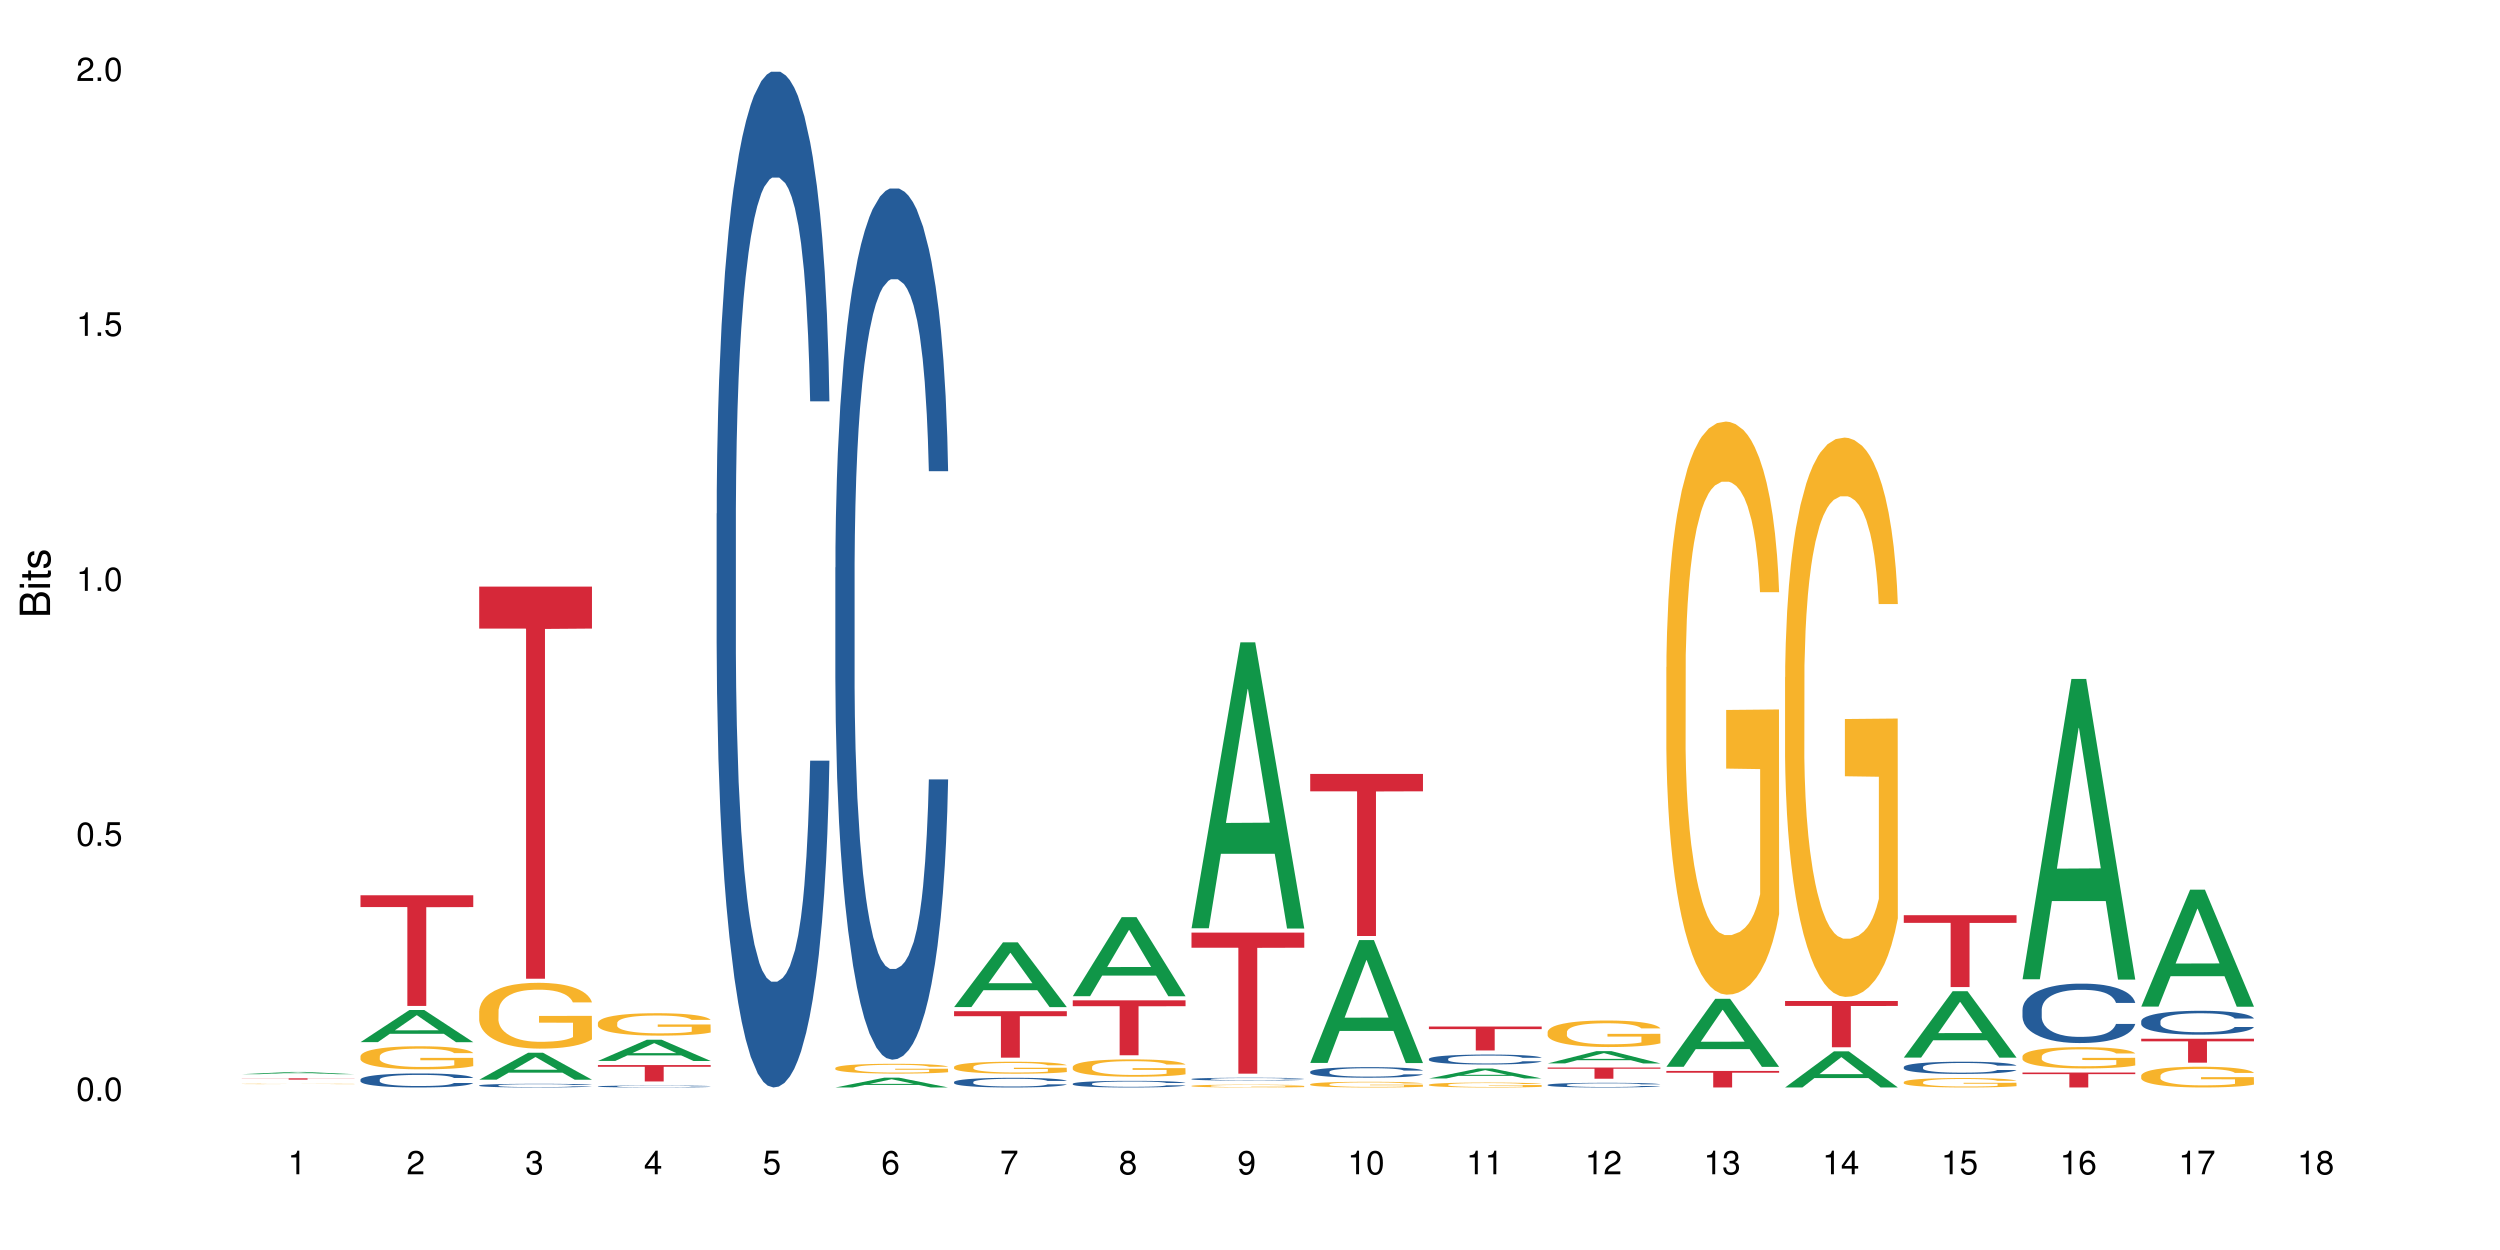 <?xml version="1.0" encoding="UTF-8"?>
<svg xmlns="http://www.w3.org/2000/svg" xmlns:xlink="http://www.w3.org/1999/xlink" width="720pt" height="360pt" viewBox="0 0 720 360" version="1.1">
<defs>
<g>
<symbol overflow="visible" id="glyph0-0">
<path style="stroke:none;" d=""/>
</symbol>
<symbol overflow="visible" id="glyph0-1">
<path style="stroke:none;" d="M 2.641 -6.797 C 2 -6.797 1.422 -6.531 1.078 -6.047 C 0.641 -5.453 0.406 -4.547 0.406 -3.297 C 0.406 -1 1.188 0.219 2.641 0.219 C 4.078 0.219 4.859 -1 4.859 -3.234 C 4.859 -4.562 4.656 -5.438 4.203 -6.047 C 3.844 -6.531 3.281 -6.797 2.641 -6.797 Z M 2.641 -6.047 C 3.547 -6.047 4 -5.125 4 -3.312 C 4 -1.375 3.562 -0.484 2.625 -0.484 C 1.734 -0.484 1.281 -1.422 1.281 -3.281 C 1.281 -5.141 1.734 -6.047 2.641 -6.047 Z M 2.641 -6.047 "/>
</symbol>
<symbol overflow="visible" id="glyph0-2">
<path style="stroke:none;" d="M 1.828 -1 L 0.828 -1 L 0.828 0 L 1.828 0 Z M 1.828 -1 "/>
</symbol>
<symbol overflow="visible" id="glyph0-3">
<path style="stroke:none;" d="M 4.562 -6.797 L 1.062 -6.797 L 0.547 -3.094 L 1.328 -3.094 C 1.719 -3.562 2.047 -3.734 2.578 -3.734 C 3.484 -3.734 4.062 -3.109 4.062 -2.094 C 4.062 -1.125 3.484 -0.531 2.578 -0.531 C 1.828 -0.531 1.375 -0.906 1.188 -1.672 L 0.328 -1.672 C 0.453 -1.109 0.547 -0.844 0.75 -0.594 C 1.125 -0.078 1.828 0.219 2.594 0.219 C 3.969 0.219 4.922 -0.781 4.922 -2.219 C 4.922 -3.562 4.031 -4.484 2.719 -4.484 C 2.25 -4.484 1.859 -4.359 1.469 -4.062 L 1.734 -5.969 L 4.562 -5.969 Z M 4.562 -6.797 "/>
</symbol>
<symbol overflow="visible" id="glyph0-4">
<path style="stroke:none;" d="M 2.484 -4.844 L 2.484 0 L 3.328 0 L 3.328 -6.797 L 2.766 -6.797 C 2.469 -5.75 2.281 -5.609 0.984 -5.453 L 0.984 -4.844 Z M 2.484 -4.844 "/>
</symbol>
<symbol overflow="visible" id="glyph0-5">
<path style="stroke:none;" d="M 4.859 -0.828 L 1.281 -0.828 C 1.359 -1.391 1.672 -1.75 2.5 -2.234 L 3.469 -2.75 C 4.406 -3.266 4.906 -3.969 4.906 -4.812 C 4.906 -5.375 4.672 -5.906 4.266 -6.266 C 3.859 -6.625 3.375 -6.797 2.719 -6.797 C 1.859 -6.797 1.219 -6.5 0.844 -5.922 C 0.609 -5.562 0.5 -5.125 0.484 -4.438 L 1.328 -4.438 C 1.359 -4.906 1.406 -5.188 1.531 -5.406 C 1.75 -5.812 2.188 -6.062 2.703 -6.062 C 3.469 -6.062 4.031 -5.516 4.031 -4.781 C 4.031 -4.25 3.719 -3.797 3.125 -3.438 L 2.234 -2.938 C 0.812 -2.141 0.406 -1.5 0.328 0 L 4.859 0 Z M 4.859 -0.828 "/>
</symbol>
<symbol overflow="visible" id="glyph0-6">
<path style="stroke:none;" d="M 2.125 -3.125 L 2.578 -3.125 C 3.516 -3.125 3.984 -2.703 3.984 -1.891 C 3.984 -1.031 3.469 -0.531 2.578 -0.531 C 1.656 -0.531 1.203 -0.984 1.156 -1.969 L 0.312 -1.969 C 0.344 -1.422 0.438 -1.078 0.609 -0.766 C 0.953 -0.109 1.625 0.219 2.547 0.219 C 3.953 0.219 4.859 -0.609 4.859 -1.906 C 4.859 -2.766 4.516 -3.25 3.703 -3.516 C 4.344 -3.766 4.656 -4.25 4.656 -4.938 C 4.656 -6.109 3.875 -6.797 2.578 -6.797 C 1.203 -6.797 0.484 -6.047 0.453 -4.609 L 1.297 -4.609 C 1.312 -5.016 1.344 -5.25 1.453 -5.453 C 1.641 -5.828 2.062 -6.062 2.594 -6.062 C 3.344 -6.062 3.797 -5.625 3.797 -4.906 C 3.797 -4.422 3.609 -4.141 3.25 -3.984 C 3.016 -3.891 2.719 -3.844 2.125 -3.844 Z M 2.125 -3.125 "/>
</symbol>
<symbol overflow="visible" id="glyph0-7">
<path style="stroke:none;" d="M 3.141 -1.625 L 3.141 0 L 3.984 0 L 3.984 -1.625 L 4.984 -1.625 L 4.984 -2.391 L 3.984 -2.391 L 3.984 -6.797 L 3.359 -6.797 L 0.266 -2.516 L 0.266 -1.625 Z M 3.141 -2.391 L 1 -2.391 L 3.141 -5.359 Z M 3.141 -2.391 "/>
</symbol>
<symbol overflow="visible" id="glyph0-8">
<path style="stroke:none;" d="M 4.781 -5.031 C 4.609 -6.141 3.891 -6.797 2.844 -6.797 C 2.094 -6.797 1.422 -6.438 1.031 -5.828 C 0.609 -5.172 0.406 -4.344 0.406 -3.094 C 0.406 -1.953 0.578 -1.234 0.984 -0.625 C 1.359 -0.078 1.953 0.219 2.703 0.219 C 3.984 0.219 4.922 -0.734 4.922 -2.078 C 4.922 -3.344 4.062 -4.234 2.844 -4.234 C 2.172 -4.234 1.641 -3.969 1.281 -3.469 C 1.281 -5.125 1.828 -6.047 2.797 -6.047 C 3.391 -6.047 3.797 -5.672 3.938 -5.031 Z M 2.734 -3.484 C 3.547 -3.484 4.062 -2.922 4.062 -2 C 4.062 -1.156 3.484 -0.531 2.703 -0.531 C 1.922 -0.531 1.328 -1.188 1.328 -2.047 C 1.328 -2.891 1.906 -3.484 2.734 -3.484 Z M 2.734 -3.484 "/>
</symbol>
<symbol overflow="visible" id="glyph0-9">
<path style="stroke:none;" d="M 4.984 -6.797 L 0.438 -6.797 L 0.438 -5.969 L 4.109 -5.969 C 2.5 -3.656 1.828 -2.234 1.328 0 L 2.219 0 C 2.594 -2.172 3.453 -4.047 4.984 -6.094 Z M 4.984 -6.797 "/>
</symbol>
<symbol overflow="visible" id="glyph0-10">
<path style="stroke:none;" d="M 3.75 -3.578 C 4.453 -4 4.688 -4.344 4.688 -4.984 C 4.688 -6.047 3.844 -6.797 2.641 -6.797 C 1.438 -6.797 0.594 -6.047 0.594 -4.984 C 0.594 -4.359 0.828 -4.016 1.516 -3.578 C 0.734 -3.203 0.359 -2.641 0.359 -1.891 C 0.359 -0.641 1.297 0.219 2.641 0.219 C 3.984 0.219 4.922 -0.641 4.922 -1.875 C 4.922 -2.641 4.531 -3.203 3.75 -3.578 Z M 2.641 -6.047 C 3.359 -6.047 3.812 -5.625 3.812 -4.969 C 3.812 -4.344 3.344 -3.922 2.641 -3.922 C 1.922 -3.922 1.453 -4.344 1.453 -4.984 C 1.453 -5.625 1.922 -6.047 2.641 -6.047 Z M 2.641 -3.203 C 3.484 -3.203 4.062 -2.672 4.062 -1.875 C 4.062 -1.062 3.484 -0.531 2.625 -0.531 C 1.797 -0.531 1.219 -1.078 1.219 -1.875 C 1.219 -2.672 1.797 -3.203 2.641 -3.203 Z M 2.641 -3.203 "/>
</symbol>
<symbol overflow="visible" id="glyph0-11">
<path style="stroke:none;" d="M 0.516 -1.547 C 0.672 -0.438 1.406 0.219 2.438 0.219 C 3.188 0.219 3.859 -0.141 4.266 -0.75 C 4.688 -1.406 4.891 -2.25 4.891 -3.484 C 4.891 -4.625 4.703 -5.359 4.312 -5.953 C 3.938 -6.5 3.344 -6.797 2.594 -6.797 C 1.297 -6.797 0.359 -5.844 0.359 -4.516 C 0.359 -3.25 1.234 -2.344 2.453 -2.344 C 3.094 -2.344 3.562 -2.578 4.016 -3.109 C 4 -1.453 3.469 -0.531 2.5 -0.531 C 1.906 -0.531 1.484 -0.906 1.359 -1.547 Z M 2.578 -6.062 C 3.375 -6.062 3.969 -5.406 3.969 -4.531 C 3.969 -3.688 3.375 -3.094 2.547 -3.094 C 1.734 -3.094 1.234 -3.672 1.234 -4.578 C 1.234 -5.438 1.797 -6.062 2.578 -6.062 Z M 2.578 -6.062 "/>
</symbol>
<symbol overflow="visible" id="glyph1-0">
<path style="stroke:none;" d=""/>
</symbol>
<symbol overflow="visible" id="glyph1-1">
<path style="stroke:none;" d="M 0 -0.953 L 0 -4.891 C 0 -5.719 -0.234 -6.344 -0.734 -6.797 C -1.188 -7.234 -1.812 -7.469 -2.5 -7.469 C -3.547 -7.469 -4.188 -7 -4.625 -5.875 C -4.984 -6.672 -5.641 -7.094 -6.531 -7.094 C -7.156 -7.094 -7.734 -6.859 -8.141 -6.391 C -8.562 -5.938 -8.75 -5.344 -8.75 -4.5 L -8.75 -0.953 Z M -4.984 -2.062 L -7.766 -2.062 L -7.766 -4.219 C -7.766 -4.844 -7.688 -5.203 -7.453 -5.5 C -7.219 -5.812 -6.859 -5.969 -6.375 -5.969 C -5.906 -5.969 -5.531 -5.812 -5.297 -5.5 C -5.062 -5.203 -4.984 -4.844 -4.984 -4.219 Z M -0.984 -2.062 L -4 -2.062 L -4 -4.781 C -4 -5.328 -3.859 -5.688 -3.578 -5.953 C -3.297 -6.219 -2.922 -6.359 -2.484 -6.359 C -2.062 -6.359 -1.688 -6.219 -1.406 -5.953 C -1.109 -5.688 -0.984 -5.328 -0.984 -4.781 Z M -0.984 -2.062 "/>
</symbol>
<symbol overflow="visible" id="glyph1-2">
<path style="stroke:none;" d="M -6.281 -1.797 L -6.281 -0.797 L 0 -0.797 L 0 -1.797 Z M -8.75 -1.797 L -8.75 -0.797 L -7.484 -0.797 L -7.484 -1.797 Z M -8.75 -1.797 "/>
</symbol>
<symbol overflow="visible" id="glyph1-3">
<path style="stroke:none;" d="M -6.281 -3.047 L -6.281 -2.016 L -8.016 -2.016 L -8.016 -1.016 L -6.281 -1.016 L -6.281 -0.172 L -5.469 -0.172 L -5.469 -1.016 L -0.719 -1.016 C -0.078 -1.016 0.281 -1.453 0.281 -2.234 C 0.281 -2.469 0.25 -2.719 0.188 -3.047 L -0.641 -3.047 C -0.609 -2.922 -0.594 -2.766 -0.594 -2.562 C -0.594 -2.141 -0.719 -2.016 -1.156 -2.016 L -5.469 -2.016 L -5.469 -3.047 Z M -6.281 -3.047 "/>
</symbol>
<symbol overflow="visible" id="glyph1-4">
<path style="stroke:none;" d="M -4.531 -5.25 C -5.766 -5.25 -6.469 -4.422 -6.469 -2.969 C -6.469 -1.516 -5.719 -0.562 -4.547 -0.562 C -3.562 -0.562 -3.094 -1.062 -2.734 -2.562 L -2.516 -3.484 C -2.344 -4.188 -2.094 -4.469 -1.625 -4.469 C -1.047 -4.469 -0.641 -3.875 -0.641 -3 C -0.641 -2.453 -0.797 -2 -1.062 -1.75 C -1.25 -1.594 -1.422 -1.531 -1.875 -1.469 L -1.875 -0.406 C -0.422 -0.453 0.281 -1.266 0.281 -2.922 C 0.281 -4.5 -0.5 -5.516 -1.719 -5.516 C -2.656 -5.516 -3.172 -4.984 -3.469 -3.734 L -3.703 -2.766 C -3.891 -1.953 -4.156 -1.609 -4.594 -1.609 C -5.172 -1.609 -5.547 -2.125 -5.547 -2.938 C -5.547 -3.75 -5.203 -4.172 -4.531 -4.203 Z M -4.531 -5.25 "/>
</symbol>
</g>
</defs>
<g id="surface81009">
<rect x="0" y="0" width="720" height="360" style="fill:rgb(100%,100%,100%);fill-opacity:1;stroke:none;"/>
<path style=" stroke:none;fill-rule:nonzero;fill:rgb(6.275%,58.824%,28.235%);fill-opacity:1;" d="M 69.629 309.371 L 69.664 309.371 L 83.719 308.723 L 87.984 308.723 L 102.109 309.371 L 97.148 309.371 L 93.609 309.203 L 78.098 309.203 L 74.625 309.371 L 69.629 309.371 L 79.59 309.133 L 92.184 309.133 L 85.902 308.828 L 85.766 308.828 L 79.555 309.133 L 79.59 309.133 Z M 69.629 309.371 "/>
<path style=" stroke:none;fill-rule:nonzero;fill:rgb(96.863%,70.196%,16.863%);fill-opacity:1;" d="M 69.629 312.168 L 69.668 312.164 L 69.828 312.16 L 70.223 312.152 L 70.738 312.145 L 71.293 312.141 L 71.648 312.137 L 72.242 312.133 L 72.758 312.133 L 74.066 312.125 L 75.73 312.121 L 76.641 312.121 L 77.672 312.117 L 79.137 312.113 L 81.867 312.113 L 84.207 312.109 L 87.969 312.109 L 89.594 312.113 L 94.07 312.113 L 95.098 312.117 L 96.367 312.117 L 97.555 312.121 L 98.504 312.125 L 99.457 312.129 L 100.246 312.133 L 100.922 312.137 L 101.516 312.141 L 101.871 312.145 L 102.109 312.148 L 96.605 312.148 L 96.285 312.145 L 95.93 312.141 L 95.336 312.137 L 94.742 312.137 L 94.148 312.133 L 93.039 312.129 L 92.09 312.129 L 90.898 312.125 L 82.543 312.125 L 81.75 312.129 L 79.969 312.129 L 79.57 312.133 L 78.383 312.137 L 77.59 312.137 L 77.156 312.141 L 76.602 312.145 L 76.203 312.148 L 75.77 312.152 L 75.531 312.156 L 75.215 312.164 L 75.176 312.184 L 75.293 312.188 L 75.531 312.195 L 75.848 312.199 L 76.324 312.203 L 76.797 312.207 L 77.629 312.211 L 78.344 312.215 L 78.898 312.215 L 79.969 312.219 L 80.402 312.219 L 81.434 312.223 L 82.504 312.223 L 83.809 312.227 L 92.285 312.227 L 93.316 312.223 L 94.82 312.223 L 95.414 312.219 L 96.645 312.219 L 96.645 312.188 L 86.859 312.188 L 86.859 312.176 L 102.07 312.176 L 102.109 312.223 L 101.277 312.227 L 100.246 312.227 L 99.258 312.23 L 98.227 312.23 L 96.762 312.234 L 95.574 312.234 L 93.75 312.238 L 80.957 312.238 L 79.691 312.234 L 78.105 312.234 L 77.074 312.23 L 76.008 312.227 L 74.938 312.227 L 73.988 312.223 L 73.352 312.219 L 72.719 312.219 L 72.047 312.215 L 71.41 312.211 L 70.938 312.207 L 70.5 312.203 L 70.184 312.199 L 69.867 312.191 L 69.707 312.188 L 69.629 312.184 Z M 69.629 312.168 "/>
<path style=" stroke:none;fill-rule:nonzero;fill:rgb(83.922%,15.686%,22.353%);fill-opacity:1;" d="M 69.629 310.547 L 102.109 310.547 L 102.109 310.59 L 88.574 310.59 L 88.574 310.938 L 83.125 310.938 L 83.125 310.59 L 69.629 310.59 Z M 69.629 310.547 "/>
<path style=" stroke:none;fill-rule:nonzero;fill:rgb(6.275%,58.824%,28.235%);fill-opacity:1;" d="M 103.82 300.141 L 103.855 300.129 L 117.906 290.883 L 122.176 290.883 L 136.301 300.148 L 131.336 300.148 L 127.797 297.73 L 112.285 297.73 L 108.816 300.141 L 103.82 300.141 L 113.777 296.73 L 126.375 296.723 L 120.094 292.398 L 120.023 292.391 L 119.957 292.414 L 113.742 296.723 L 113.777 296.73 Z M 103.82 300.141 "/>
<path style=" stroke:none;fill-rule:nonzero;fill:rgb(14.51%,36.078%,60%);fill-opacity:1;" d="M 103.82 310.91 L 103.859 310.906 L 103.859 310.82 L 103.977 310.68 L 104.254 310.5 L 104.531 310.379 L 105.246 310.16 L 106.234 309.949 L 107.266 309.789 L 108.02 309.691 L 108.691 309.617 L 110.234 309.48 L 111.227 309.41 L 112.297 309.348 L 113.602 309.285 L 114.555 309.246 L 116.691 309.188 L 118.277 309.164 L 119.504 309.152 L 122.16 309.152 L 123.742 309.168 L 124.891 309.184 L 126.16 309.215 L 127.23 309.246 L 129.09 309.328 L 130.754 309.434 L 131.508 309.492 L 132.695 309.605 L 133.605 309.719 L 134.238 309.812 L 134.953 309.949 L 135.586 310.117 L 136.062 310.305 L 136.301 310.465 L 130.754 310.465 L 130.477 310.316 L 130.16 310.203 L 129.566 310.051 L 128.973 309.941 L 128.141 309.836 L 127.387 309.766 L 126.355 309.695 L 125.445 309.652 L 124.496 309.617 L 123.586 309.594 L 121.844 309.574 L 119.82 309.574 L 119.07 309.582 L 117.523 309.609 L 116.691 309.637 L 115.504 309.688 L 114.672 309.734 L 113.684 309.809 L 113.008 309.871 L 112.176 309.969 L 111.582 310.055 L 110.91 310.176 L 110.512 310.27 L 110.156 310.371 L 109.84 310.492 L 109.602 310.621 L 109.445 310.758 L 109.363 310.895 L 109.363 311.465 L 109.445 311.598 L 109.641 311.754 L 110.156 311.98 L 110.91 312.176 L 111.781 312.332 L 112.613 312.441 L 113.09 312.492 L 113.723 312.551 L 114.711 312.625 L 116.137 312.699 L 116.969 312.73 L 118.238 312.758 L 119.543 312.773 L 121.289 312.773 L 122.832 312.758 L 123.863 312.742 L 124.93 312.711 L 126.398 312.648 L 127.309 312.59 L 128.102 312.52 L 128.695 312.449 L 129.09 312.391 L 129.684 312.273 L 130.16 312.148 L 130.516 312.02 L 130.754 311.895 L 136.301 311.895 L 136.062 312.043 L 135.707 312.188 L 135.348 312.293 L 134.793 312.422 L 134.16 312.539 L 133.25 312.668 L 132.496 312.754 L 131.508 312.844 L 130.594 312.914 L 129.605 312.977 L 128.141 313.051 L 127.188 313.09 L 126.16 313.121 L 124.93 313.152 L 123.387 313.176 L 121.723 313.191 L 120.18 313.195 L 118.516 313.188 L 117.285 313.172 L 115.664 313.141 L 113.641 313.074 L 112.176 313.004 L 111.027 312.934 L 110.039 312.859 L 108.93 312.758 L 107.504 312.598 L 106.633 312.473 L 106.039 312.367 L 105.363 312.223 L 104.887 312.094 L 104.336 311.887 L 103.938 311.625 L 103.82 311.422 Z M 103.82 310.91 "/>
<path style=" stroke:none;fill-rule:nonzero;fill:rgb(96.863%,70.196%,16.863%);fill-opacity:1;" d="M 103.82 304.172 L 103.859 304.168 L 103.859 304.047 L 104.016 303.773 L 104.414 303.395 L 104.93 303.086 L 105.484 302.844 L 105.84 302.715 L 106.434 302.531 L 106.949 302.398 L 108.254 302.125 L 109.918 301.871 L 110.832 301.762 L 111.859 301.656 L 113.324 301.543 L 114 301.5 L 116.059 301.402 L 118.395 301.34 L 120.969 301.324 L 122.16 301.328 L 123.781 301.352 L 126 301.422 L 127.27 301.48 L 128.258 301.543 L 129.289 301.621 L 130.555 301.742 L 131.746 301.887 L 132.695 302.035 L 133.645 302.215 L 134.438 302.41 L 135.109 302.625 L 135.707 302.879 L 136.062 303.09 L 136.301 303.305 L 130.793 303.305 L 130.477 303.09 L 130.121 302.926 L 129.527 302.727 L 128.934 302.582 L 128.34 302.465 L 127.23 302.309 L 126.277 302.211 L 125.09 302.125 L 123.941 302.07 L 122.633 302.035 L 121.844 302.023 L 119.742 302.023 L 117.84 302.062 L 116.73 302.113 L 115.941 302.16 L 114.832 302.254 L 114.156 302.324 L 113.762 302.375 L 112.574 302.562 L 111.781 302.734 L 111.344 302.848 L 110.789 303.031 L 110.395 303.195 L 109.957 303.438 L 109.723 303.621 L 109.402 304.031 L 109.363 305.125 L 109.484 305.359 L 109.723 305.605 L 110.039 305.824 L 110.512 306.055 L 110.988 306.234 L 111.82 306.469 L 112.535 306.629 L 113.09 306.73 L 114.156 306.895 L 114.594 306.949 L 115.621 307.059 L 116.691 307.145 L 118 307.219 L 118.988 307.254 L 120.574 307.285 L 122.594 307.285 L 124.973 307.246 L 126.477 307.199 L 127.508 307.148 L 128.18 307.109 L 129.012 307.039 L 129.605 306.98 L 130.16 306.914 L 130.832 306.809 L 130.832 305.359 L 121.051 305.352 L 121.051 304.672 L 136.262 304.664 L 136.301 307.039 L 135.469 307.203 L 134.438 307.363 L 133.449 307.484 L 132.418 307.586 L 130.953 307.703 L 129.766 307.777 L 127.941 307.859 L 126.277 307.914 L 124.535 307.953 L 122.992 307.969 L 121.168 307.977 L 119.543 307.965 L 117.801 307.93 L 116.414 307.879 L 115.148 307.82 L 113.879 307.738 L 112.297 307.613 L 111.266 307.508 L 110.195 307.383 L 109.125 307.23 L 108.176 307.066 L 107.543 306.938 L 106.91 306.793 L 106.234 306.609 L 105.602 306.402 L 105.125 306.215 L 104.691 306 L 104.375 305.801 L 104.059 305.527 L 103.898 305.309 L 103.82 305.121 Z M 103.82 304.172 "/>
<path style=" stroke:none;fill-rule:nonzero;fill:rgb(83.922%,15.686%,22.353%);fill-opacity:1;" d="M 103.82 257.828 L 136.301 257.828 L 136.301 261.242 L 122.762 261.273 L 122.762 289.711 L 117.316 289.711 L 117.316 261.301 L 117.238 261.242 L 103.82 261.242 Z M 103.82 257.828 "/>
<path style=" stroke:none;fill-rule:nonzero;fill:rgb(6.275%,58.824%,28.235%);fill-opacity:1;" d="M 138.008 310.949 L 138.043 310.945 L 152.098 303.184 L 156.367 303.184 L 170.488 310.957 L 165.527 310.957 L 161.988 308.93 L 146.477 308.93 L 143.008 310.949 L 138.008 310.949 L 147.969 308.09 L 160.566 308.082 L 154.285 304.453 L 154.215 304.445 L 154.145 304.469 L 147.934 308.082 L 147.969 308.09 Z M 138.008 310.949 "/>
<path style=" stroke:none;fill-rule:nonzero;fill:rgb(14.51%,36.078%,60%);fill-opacity:1;" d="M 138.008 312.594 L 138.047 312.594 L 138.047 312.57 L 138.168 312.535 L 138.445 312.488 L 138.723 312.457 L 139.434 312.398 L 140.426 312.344 L 141.457 312.301 L 142.207 312.273 L 142.883 312.254 L 144.426 312.219 L 145.418 312.203 L 146.484 312.184 L 147.793 312.168 L 148.742 312.16 L 150.883 312.145 L 152.465 312.137 L 153.695 312.133 L 156.348 312.133 L 157.934 312.137 L 159.082 312.141 L 160.348 312.148 L 161.418 312.16 L 163.281 312.18 L 164.945 312.207 L 165.695 312.223 L 166.887 312.254 L 167.797 312.281 L 168.43 312.309 L 169.145 312.344 L 169.777 312.387 L 170.25 312.438 L 170.488 312.477 L 164.945 312.477 L 164.668 312.438 L 164.352 312.41 L 163.754 312.371 L 163.16 312.34 L 162.328 312.312 L 161.578 312.293 L 160.547 312.277 L 159.637 312.266 L 158.688 312.254 L 157.773 312.25 L 156.031 312.242 L 154.012 312.242 L 153.258 312.246 L 151.715 312.254 L 150.883 312.262 L 149.695 312.273 L 148.863 312.285 L 147.871 312.305 L 147.199 312.324 L 146.367 312.348 L 145.773 312.371 L 145.098 312.402 L 144.703 312.426 L 144.348 312.453 L 144.031 312.484 L 143.793 312.52 L 143.633 312.555 L 143.555 312.59 L 143.555 312.742 L 143.633 312.777 L 143.832 312.816 L 144.348 312.875 L 145.098 312.93 L 145.969 312.969 L 146.801 312.996 L 147.277 313.012 L 147.91 313.027 L 148.902 313.047 L 150.328 313.066 L 151.16 313.074 L 152.426 313.082 L 153.734 313.086 L 155.477 313.086 L 157.023 313.082 L 158.051 313.078 L 159.121 313.07 L 160.586 313.051 L 161.496 313.035 L 162.289 313.02 L 162.883 313 L 163.281 312.984 L 163.875 312.953 L 164.352 312.922 L 164.707 312.887 L 164.945 312.855 L 170.488 312.855 L 170.25 312.895 L 169.895 312.93 L 169.539 312.957 L 168.984 312.992 L 168.352 313.023 L 167.438 313.059 L 166.688 313.078 L 165.695 313.105 L 164.785 313.121 L 163.797 313.137 L 162.328 313.156 L 161.379 313.168 L 160.348 313.176 L 159.121 313.184 L 157.578 313.191 L 155.914 313.195 L 152.703 313.195 L 151.477 313.191 L 149.852 313.18 L 147.832 313.164 L 146.367 313.145 L 145.219 313.125 L 144.227 313.109 L 143.117 313.082 L 141.691 313.039 L 140.82 313.004 L 140.227 312.977 L 139.555 312.941 L 139.078 312.906 L 138.523 312.852 L 138.129 312.781 L 138.008 312.73 Z M 138.008 312.594 "/>
<path style=" stroke:none;fill-rule:nonzero;fill:rgb(96.863%,70.196%,16.863%);fill-opacity:1;" d="M 138.008 291.168 L 138.047 291.152 L 138.047 290.805 L 138.207 290.027 L 138.602 288.953 L 139.117 288.07 L 139.672 287.375 L 140.027 287.012 L 140.625 286.492 L 141.137 286.113 L 142.445 285.332 L 144.109 284.605 L 145.02 284.293 L 146.051 284 L 147.516 283.672 L 148.188 283.551 L 150.25 283.273 L 152.586 283.098 L 155.16 283.047 L 156.348 283.066 L 157.973 283.133 L 160.191 283.324 L 161.457 283.496 L 162.449 283.672 L 163.477 283.895 L 164.746 284.242 L 165.934 284.656 L 166.887 285.074 L 167.836 285.594 L 168.629 286.148 L 169.301 286.754 L 169.895 287.48 L 170.25 288.086 L 170.488 288.691 L 164.984 288.691 L 164.668 288.086 L 164.309 287.617 L 163.715 287.047 L 163.121 286.633 L 162.527 286.305 L 161.418 285.852 L 160.469 285.574 L 159.281 285.332 L 158.133 285.176 L 156.824 285.074 L 156.031 285.039 L 153.934 285.039 L 152.031 285.16 L 150.922 285.297 L 150.129 285.438 L 149.02 285.695 L 148.348 285.906 L 147.953 286.043 L 146.762 286.582 L 145.969 287.066 L 145.535 287.395 L 144.98 287.914 L 144.586 288.383 L 144.148 289.074 L 143.91 289.594 L 143.594 290.77 L 143.555 293.887 L 143.672 294.547 L 143.91 295.254 L 144.227 295.879 L 144.703 296.535 L 145.18 297.039 L 146.012 297.715 L 146.723 298.164 L 147.277 298.461 L 148.348 298.926 L 148.781 299.082 L 149.812 299.395 L 150.883 299.637 L 152.191 299.844 L 153.18 299.949 L 154.766 300.035 L 156.785 300.035 L 159.16 299.93 L 160.668 299.793 L 161.695 299.652 L 162.371 299.531 L 163.199 299.344 L 163.797 299.168 L 164.352 298.98 L 165.023 298.684 L 165.023 294.547 L 155.238 294.527 L 155.238 292.59 L 170.449 292.57 L 170.488 299.344 L 169.656 299.809 L 168.629 300.262 L 167.637 300.605 L 166.609 300.902 L 165.141 301.23 L 163.953 301.438 L 162.133 301.68 L 160.469 301.836 L 158.727 301.941 L 157.18 301.992 L 155.359 302.008 L 153.734 301.973 L 151.992 301.871 L 150.605 301.73 L 149.336 301.559 L 148.07 301.332 L 146.484 300.969 L 145.457 300.676 L 144.387 300.312 L 143.316 299.879 L 142.367 299.41 L 141.73 299.047 L 141.098 298.633 L 140.426 298.113 L 139.793 297.523 L 139.316 296.988 L 138.879 296.383 L 138.562 295.809 L 138.246 295.031 L 138.09 294.406 L 138.008 293.871 Z M 138.008 291.168 "/>
<path style=" stroke:none;fill-rule:nonzero;fill:rgb(83.922%,15.686%,22.353%);fill-opacity:1;" d="M 138.008 168.941 L 170.488 168.941 L 170.488 181.031 L 156.953 181.137 L 156.953 281.871 L 151.508 281.871 L 151.508 181.242 L 151.426 181.031 L 138.008 181.031 Z M 138.008 168.941 "/>
<path style=" stroke:none;fill-rule:nonzero;fill:rgb(6.275%,58.824%,28.235%);fill-opacity:1;" d="M 172.199 305.551 L 172.234 305.547 L 186.289 299.441 L 190.555 299.441 L 204.68 305.559 L 199.719 305.559 L 196.176 303.961 L 180.664 303.961 L 177.195 305.551 L 172.199 305.551 L 182.156 303.301 L 194.754 303.293 L 188.473 300.441 L 188.406 300.434 L 188.336 300.453 L 182.125 303.293 L 182.156 303.301 Z M 172.199 305.551 "/>
<path style=" stroke:none;fill-rule:nonzero;fill:rgb(14.51%,36.078%,60%);fill-opacity:1;" d="M 172.199 312.879 L 172.238 312.879 L 172.238 312.867 L 172.355 312.848 L 172.633 312.82 L 172.91 312.805 L 173.625 312.773 L 174.613 312.746 L 175.645 312.723 L 176.398 312.711 L 177.07 312.699 L 178.617 312.68 L 179.605 312.672 L 180.676 312.66 L 181.984 312.652 L 182.934 312.648 L 185.07 312.641 L 186.656 312.637 L 187.883 312.633 L 190.539 312.633 L 192.121 312.637 L 193.273 312.641 L 194.539 312.645 L 195.609 312.648 L 197.469 312.66 L 199.133 312.672 L 199.887 312.684 L 201.074 312.699 L 201.984 312.715 L 202.621 312.727 L 203.332 312.746 L 203.965 312.77 L 204.441 312.793 L 204.68 312.816 L 199.133 312.816 L 198.855 312.797 L 198.539 312.781 L 197.945 312.758 L 197.352 312.746 L 196.52 312.73 L 195.766 312.719 L 194.738 312.711 L 193.824 312.703 L 192.875 312.699 L 191.965 312.695 L 190.223 312.691 L 188.203 312.691 L 187.449 312.695 L 185.902 312.699 L 185.07 312.703 L 183.883 312.711 L 183.051 312.715 L 182.062 312.727 L 181.387 312.734 L 180.555 312.75 L 179.961 312.762 L 179.289 312.777 L 178.895 312.789 L 178.535 312.805 L 178.219 312.82 L 177.98 312.84 L 177.824 312.859 L 177.746 312.875 L 177.746 312.957 L 177.824 312.973 L 178.023 312.996 L 178.535 313.027 L 179.289 313.055 L 180.16 313.074 L 180.992 313.09 L 181.469 313.098 L 182.102 313.105 L 183.09 313.117 L 184.52 313.129 L 185.348 313.133 L 186.617 313.137 L 191.211 313.137 L 192.242 313.133 L 193.312 313.129 L 194.777 313.121 L 195.688 313.113 L 196.48 313.102 L 197.074 313.094 L 197.469 313.086 L 198.062 313.066 L 198.539 313.051 L 198.895 313.031 L 199.133 313.016 L 204.68 313.016 L 204.441 313.035 L 204.086 313.055 L 203.73 313.07 L 203.176 313.09 L 202.539 313.105 L 201.629 313.121 L 200.875 313.133 L 199.887 313.148 L 198.977 313.156 L 197.984 313.164 L 196.52 313.176 L 195.57 313.18 L 194.539 313.188 L 193.312 313.191 L 191.766 313.191 L 190.102 313.195 L 186.895 313.195 L 185.668 313.191 L 184.043 313.188 L 182.023 313.18 L 180.555 313.168 L 179.406 313.16 L 178.418 313.148 L 177.309 313.137 L 175.883 313.113 L 175.012 313.094 L 174.418 313.082 L 173.742 313.062 L 173.27 313.043 L 172.715 313.016 L 172.316 312.977 L 172.199 312.949 Z M 172.199 312.879 "/>
<path style=" stroke:none;fill-rule:nonzero;fill:rgb(96.863%,70.196%,16.863%);fill-opacity:1;" d="M 172.199 294.57 L 172.238 294.566 L 172.238 294.449 L 172.398 294.184 L 172.793 293.816 L 173.309 293.516 L 173.863 293.277 L 174.219 293.156 L 174.812 292.977 L 175.328 292.848 L 176.637 292.582 L 178.301 292.336 L 179.211 292.227 L 180.238 292.129 L 181.707 292.016 L 182.379 291.973 L 184.438 291.879 L 186.777 291.82 L 189.352 291.805 L 190.539 291.809 L 192.164 291.832 L 194.379 291.898 L 195.648 291.957 L 196.637 292.016 L 197.668 292.094 L 198.938 292.211 L 200.125 292.352 L 201.074 292.492 L 202.023 292.672 L 202.816 292.859 L 203.492 293.066 L 204.086 293.312 L 204.441 293.52 L 204.68 293.727 L 199.172 293.727 L 198.855 293.52 L 198.5 293.363 L 197.906 293.168 L 197.312 293.023 L 196.719 292.914 L 195.609 292.758 L 194.656 292.664 L 193.469 292.582 L 192.32 292.527 L 191.016 292.492 L 190.223 292.48 L 188.121 292.48 L 186.223 292.523 L 185.113 292.57 L 184.32 292.617 L 183.211 292.707 L 182.539 292.777 L 182.141 292.824 L 180.953 293.008 L 180.16 293.172 L 179.727 293.285 L 179.172 293.461 L 178.773 293.621 L 178.34 293.855 L 178.102 294.035 L 177.785 294.438 L 177.746 295.5 L 177.863 295.723 L 178.102 295.965 L 178.418 296.176 L 178.895 296.402 L 179.367 296.574 L 180.199 296.801 L 180.914 296.957 L 181.469 297.055 L 182.539 297.215 L 182.973 297.27 L 184.004 297.375 L 185.07 297.457 L 186.379 297.527 L 187.371 297.562 L 188.953 297.594 L 190.973 297.594 L 193.352 297.559 L 194.855 297.512 L 195.887 297.465 L 196.559 297.422 L 197.391 297.359 L 197.984 297.297 L 198.539 297.234 L 199.215 297.133 L 199.215 295.723 L 189.43 295.715 L 189.43 295.055 L 204.641 295.051 L 204.68 297.359 L 203.848 297.516 L 202.816 297.672 L 201.828 297.789 L 200.797 297.891 L 199.332 298 L 198.145 298.07 L 196.32 298.156 L 194.656 298.207 L 192.914 298.242 L 191.371 298.262 L 189.547 298.266 L 187.926 298.254 L 186.18 298.219 L 184.793 298.172 L 183.527 298.113 L 182.262 298.035 L 180.676 297.914 L 179.645 297.812 L 178.574 297.688 L 177.508 297.539 L 176.555 297.383 L 175.922 297.258 L 175.289 297.117 L 174.613 296.938 L 173.98 296.738 L 173.508 296.555 L 173.07 296.348 L 172.754 296.152 L 172.438 295.887 L 172.277 295.676 L 172.199 295.492 Z M 172.199 294.57 "/>
<path style=" stroke:none;fill-rule:nonzero;fill:rgb(83.922%,15.686%,22.353%);fill-opacity:1;" d="M 172.199 306.73 L 204.68 306.73 L 204.68 307.238 L 191.141 307.242 L 191.141 311.461 L 185.695 311.461 L 185.695 307.246 L 185.617 307.238 L 172.199 307.238 Z M 172.199 306.73 "/>
<path style=" stroke:none;fill-rule:nonzero;fill:rgb(14.51%,36.078%,60%);fill-opacity:1;" d="M 206.391 147.945 L 206.43 147.676 L 206.43 141.258 L 206.547 131.098 L 206.824 118.262 L 207.102 109.438 L 207.816 93.664 L 208.805 78.422 L 209.836 66.656 L 210.586 59.703 L 211.262 54.355 L 212.805 44.461 L 213.797 39.379 L 214.867 34.836 L 216.172 30.289 L 217.125 27.617 L 219.262 23.336 L 220.848 21.465 L 222.074 20.664 L 224.727 20.664 L 226.312 21.734 L 227.461 23.07 L 228.73 25.207 L 229.797 27.617 L 231.66 33.5 L 233.324 40.984 L 234.078 45.262 L 235.266 53.555 L 236.176 61.574 L 236.809 68.527 L 237.523 78.422 L 238.156 90.453 L 238.633 104.09 L 238.867 115.59 L 233.324 115.59 L 233.047 104.895 L 232.73 96.605 L 232.137 85.641 L 231.543 77.887 L 230.711 70.133 L 229.957 65.051 L 228.926 59.969 L 228.016 56.762 L 227.066 54.355 L 226.152 52.75 L 224.41 51.145 L 222.391 51.145 L 221.637 51.68 L 220.094 53.82 L 219.262 55.691 L 218.074 59.438 L 217.242 62.91 L 216.25 68.258 L 215.578 72.805 L 214.746 79.758 L 214.152 85.906 L 213.48 94.73 L 213.082 101.418 L 212.727 108.902 L 212.41 117.727 L 212.172 127.086 L 212.012 136.98 L 211.934 146.605 L 211.934 188.055 L 212.012 197.68 L 212.211 208.91 L 212.727 225.223 L 213.48 239.395 L 214.352 250.625 L 215.184 258.648 L 215.656 262.391 L 216.293 266.668 L 217.281 272.016 L 218.707 277.363 L 219.539 279.504 L 220.809 281.645 L 222.113 282.711 L 223.855 282.711 L 225.402 281.645 L 226.43 280.305 L 227.5 278.168 L 228.965 273.621 L 229.879 269.344 L 230.668 264.262 L 231.266 259.18 L 231.66 254.902 L 232.254 246.613 L 232.73 237.523 L 233.086 228.164 L 233.324 219.07 L 238.867 219.07 L 238.633 229.77 L 238.273 240.195 L 237.918 247.949 L 237.363 257.309 L 236.73 265.598 L 235.82 274.957 L 235.066 281.109 L 234.078 287.793 L 233.164 292.875 L 232.176 297.418 L 230.711 302.766 L 229.758 305.441 L 228.73 307.848 L 227.5 309.988 L 225.957 311.859 L 224.293 312.93 L 222.746 313.195 L 221.086 312.66 L 219.855 311.59 L 218.23 309.184 L 216.211 304.371 L 214.746 299.293 L 213.598 294.211 L 212.609 288.863 L 211.5 281.645 L 210.074 269.879 L 209.199 260.785 L 208.605 253.297 L 207.934 242.871 L 207.457 233.512 L 206.902 218.539 L 206.508 199.551 L 206.391 184.844 Z M 206.391 147.945 "/>
<path style=" stroke:none;fill-rule:nonzero;fill:rgb(6.275%,58.824%,28.235%);fill-opacity:1;" d="M 240.578 313.191 L 240.613 313.191 L 254.668 310.371 L 258.934 310.371 L 273.059 313.195 L 268.098 313.195 L 264.559 312.457 L 249.047 312.457 L 245.574 313.191 L 240.578 313.191 L 250.539 312.152 L 263.133 312.148 L 256.852 310.832 L 256.785 310.828 L 256.715 310.836 L 250.504 312.148 L 250.539 312.152 Z M 240.578 313.191 "/>
<path style=" stroke:none;fill-rule:nonzero;fill:rgb(14.51%,36.078%,60%);fill-opacity:1;" d="M 240.578 163.461 L 240.617 163.23 L 240.617 157.727 L 240.738 149.012 L 241.016 138.004 L 241.293 130.434 L 242.004 116.902 L 242.996 103.832 L 244.023 93.738 L 244.777 87.777 L 245.449 83.191 L 246.996 74.703 L 247.984 70.348 L 249.055 66.449 L 250.363 62.551 L 251.312 60.258 L 253.453 56.586 L 255.035 54.98 L 256.266 54.293 L 258.918 54.293 L 260.504 55.211 L 261.652 56.355 L 262.918 58.191 L 263.988 60.258 L 265.852 65.301 L 267.512 71.723 L 268.266 75.395 L 269.453 82.504 L 270.367 89.383 L 271 95.344 L 271.711 103.832 L 272.348 114.152 L 272.82 125.848 L 273.059 135.711 L 267.512 135.711 L 267.234 126.535 L 266.918 119.426 L 266.324 110.023 L 265.73 103.371 L 264.898 96.723 L 264.148 92.363 L 263.117 88.008 L 262.207 85.254 L 261.254 83.191 L 260.344 81.812 L 258.602 80.438 L 256.582 80.438 L 255.828 80.898 L 254.285 82.73 L 253.453 84.336 L 252.262 87.547 L 251.434 90.527 L 250.441 95.117 L 249.77 99.016 L 248.938 104.977 L 248.344 110.254 L 247.668 117.82 L 247.273 123.555 L 246.918 129.977 L 246.598 137.543 L 246.363 145.57 L 246.203 154.059 L 246.125 162.312 L 246.125 197.859 L 246.203 206.117 L 246.402 215.75 L 246.918 229.738 L 247.668 241.895 L 248.539 251.527 L 249.371 258.406 L 249.848 261.617 L 250.48 265.289 L 251.473 269.875 L 252.898 274.461 L 253.73 276.297 L 254.996 278.133 L 256.305 279.047 L 258.047 279.047 L 259.59 278.133 L 260.621 276.984 L 261.691 275.148 L 263.156 271.25 L 264.066 267.582 L 264.859 263.223 L 265.453 258.867 L 265.852 255.195 L 266.445 248.086 L 266.918 240.289 L 267.277 232.262 L 267.512 224.465 L 273.059 224.465 L 272.82 233.641 L 272.465 242.582 L 272.109 249.234 L 271.555 257.262 L 270.922 264.371 L 270.008 272.398 L 269.258 277.672 L 268.266 283.406 L 267.355 287.762 L 266.363 291.664 L 264.898 296.25 L 263.949 298.543 L 262.918 300.605 L 261.691 302.441 L 260.145 304.047 L 258.48 304.965 L 256.938 305.195 L 255.273 304.734 L 254.047 303.816 L 252.422 301.754 L 250.402 297.625 L 248.938 293.27 L 247.789 288.91 L 246.797 284.324 L 245.688 278.133 L 244.262 268.039 L 243.391 260.242 L 242.797 253.82 L 242.125 244.875 L 241.648 236.848 L 241.094 224.008 L 240.699 207.723 L 240.578 195.109 Z M 240.578 163.461 "/>
<path style=" stroke:none;fill-rule:nonzero;fill:rgb(96.863%,70.196%,16.863%);fill-opacity:1;" d="M 240.578 307.578 L 240.617 307.578 L 240.617 307.523 L 240.777 307.41 L 241.172 307.25 L 241.688 307.117 L 242.242 307.012 L 242.598 306.961 L 243.191 306.883 L 243.707 306.824 L 245.016 306.707 L 246.68 306.602 L 247.59 306.555 L 248.621 306.512 L 250.086 306.461 L 250.758 306.441 L 252.816 306.402 L 255.156 306.375 L 257.73 306.367 L 258.918 306.371 L 260.543 306.383 L 262.762 306.41 L 264.027 306.434 L 265.02 306.461 L 266.047 306.496 L 267.316 306.547 L 268.504 306.609 L 269.453 306.672 L 270.406 306.746 L 271.195 306.832 L 271.871 306.922 L 272.465 307.027 L 272.82 307.121 L 273.059 307.211 L 267.555 307.211 L 267.234 307.121 L 266.879 307.051 L 266.285 306.965 L 265.691 306.902 L 265.098 306.855 L 263.988 306.785 L 263.039 306.746 L 261.848 306.707 L 260.699 306.688 L 259.395 306.672 L 258.602 306.664 L 256.5 306.664 L 254.602 306.684 L 253.492 306.703 L 252.699 306.723 L 251.59 306.762 L 250.918 306.793 L 250.52 306.816 L 249.332 306.895 L 248.539 306.969 L 248.105 307.016 L 247.551 307.094 L 247.152 307.164 L 246.719 307.266 L 246.48 307.344 L 246.164 307.52 L 246.125 307.984 L 246.242 308.082 L 246.48 308.188 L 246.797 308.281 L 247.273 308.379 L 247.746 308.453 L 248.578 308.555 L 249.293 308.621 L 249.848 308.664 L 250.918 308.734 L 251.352 308.758 L 252.383 308.805 L 253.453 308.84 L 254.758 308.871 L 255.75 308.887 L 257.332 308.898 L 259.355 308.898 L 261.73 308.887 L 263.234 308.863 L 264.266 308.844 L 264.938 308.824 L 265.77 308.797 L 266.363 308.77 L 266.918 308.742 L 267.594 308.699 L 267.594 308.082 L 257.809 308.078 L 257.809 307.789 L 273.02 307.789 L 273.059 308.797 L 272.227 308.867 L 271.195 308.934 L 270.207 308.984 L 269.176 309.031 L 267.711 309.078 L 266.523 309.109 L 264.699 309.145 L 263.039 309.168 L 261.293 309.184 L 259.75 309.191 L 257.93 309.195 L 256.305 309.191 L 254.562 309.176 L 253.176 309.152 L 251.906 309.129 L 250.641 309.094 L 249.055 309.039 L 248.023 308.996 L 246.957 308.941 L 245.887 308.879 L 244.938 308.809 L 244.301 308.754 L 243.668 308.691 L 242.996 308.613 L 242.359 308.527 L 241.887 308.445 L 241.449 308.355 L 241.133 308.27 L 240.816 308.156 L 240.656 308.062 L 240.578 307.98 Z M 240.578 307.578 "/>
<path style=" stroke:none;fill-rule:nonzero;fill:rgb(6.275%,58.824%,28.235%);fill-opacity:1;" d="M 274.77 290.039 L 274.805 290.02 L 288.855 271.395 L 293.125 271.395 L 307.25 290.055 L 302.285 290.055 L 298.746 285.184 L 283.234 285.184 L 279.766 290.039 L 274.77 290.039 L 284.727 283.168 L 297.324 283.152 L 291.043 274.445 L 290.973 274.426 L 290.906 274.48 L 284.691 283.152 L 284.727 283.168 Z M 274.77 290.039 "/>
<path style=" stroke:none;fill-rule:nonzero;fill:rgb(14.51%,36.078%,60%);fill-opacity:1;" d="M 274.77 311.617 L 274.809 311.617 L 274.809 311.555 L 274.926 311.457 L 275.203 311.336 L 275.48 311.25 L 276.195 311.102 L 277.184 310.953 L 278.215 310.844 L 278.969 310.777 L 279.641 310.727 L 281.184 310.629 L 282.176 310.582 L 283.246 310.539 L 284.551 310.496 L 285.504 310.469 L 287.641 310.43 L 289.227 310.41 L 290.453 310.402 L 293.109 310.402 L 294.691 310.414 L 295.84 310.426 L 297.109 310.445 L 298.18 310.469 L 300.039 310.527 L 301.703 310.598 L 302.457 310.637 L 303.645 310.719 L 304.555 310.793 L 305.188 310.859 L 305.902 310.953 L 306.535 311.07 L 307.012 311.199 L 307.25 311.309 L 301.703 311.309 L 301.426 311.207 L 301.109 311.129 L 300.516 311.023 L 299.922 310.949 L 299.09 310.875 L 298.336 310.828 L 297.305 310.777 L 296.395 310.75 L 295.445 310.727 L 294.535 310.711 L 292.793 310.695 L 290.77 310.695 L 290.02 310.699 L 288.473 310.719 L 287.641 310.738 L 286.453 310.773 L 285.621 310.809 L 284.633 310.859 L 283.957 310.902 L 283.125 310.969 L 282.531 311.027 L 281.859 311.109 L 281.461 311.176 L 281.105 311.246 L 280.789 311.332 L 280.551 311.418 L 280.395 311.516 L 280.312 311.605 L 280.312 312 L 280.395 312.094 L 280.59 312.199 L 281.105 312.355 L 281.859 312.492 L 282.73 312.598 L 283.562 312.676 L 284.039 312.711 L 284.672 312.75 L 285.66 312.805 L 287.086 312.855 L 287.918 312.875 L 289.188 312.895 L 290.492 312.906 L 292.238 312.906 L 293.781 312.895 L 294.812 312.883 L 295.879 312.863 L 297.348 312.816 L 298.258 312.777 L 299.051 312.73 L 299.645 312.68 L 300.039 312.641 L 300.633 312.559 L 301.109 312.473 L 301.465 312.383 L 301.703 312.297 L 307.25 312.297 L 307.012 312.398 L 306.656 312.5 L 306.297 312.574 L 305.742 312.664 L 305.109 312.742 L 304.199 312.832 L 303.445 312.891 L 302.457 312.953 L 301.543 313 L 300.555 313.047 L 299.09 313.098 L 298.137 313.121 L 297.109 313.145 L 295.879 313.164 L 294.336 313.184 L 292.672 313.191 L 291.129 313.195 L 289.465 313.191 L 288.234 313.18 L 286.613 313.156 L 284.59 313.113 L 283.125 313.062 L 281.977 313.016 L 280.988 312.965 L 279.879 312.895 L 278.453 312.781 L 277.582 312.695 L 276.988 312.625 L 276.312 312.523 L 275.836 312.434 L 275.285 312.293 L 274.887 312.109 L 274.77 311.973 Z M 274.77 311.617 "/>
<path style=" stroke:none;fill-rule:nonzero;fill:rgb(96.863%,70.196%,16.863%);fill-opacity:1;" d="M 274.77 307.254 L 274.809 307.25 L 274.809 307.188 L 274.965 307.047 L 275.363 306.852 L 275.879 306.691 L 276.434 306.562 L 276.789 306.496 L 277.383 306.402 L 277.898 306.332 L 279.203 306.191 L 280.867 306.059 L 281.781 306.004 L 282.809 305.949 L 284.273 305.891 L 284.949 305.867 L 287.008 305.816 L 289.344 305.785 L 291.918 305.777 L 293.109 305.777 L 294.73 305.793 L 296.949 305.824 L 298.219 305.859 L 299.207 305.891 L 300.238 305.93 L 301.504 305.992 L 302.695 306.07 L 303.645 306.145 L 304.594 306.238 L 305.387 306.34 L 306.059 306.449 L 306.656 306.582 L 307.012 306.691 L 307.25 306.805 L 301.742 306.805 L 301.426 306.691 L 301.07 306.609 L 300.477 306.504 L 299.883 306.43 L 299.285 306.367 L 298.18 306.285 L 297.227 306.234 L 296.039 306.191 L 294.891 306.164 L 293.582 306.145 L 292.793 306.137 L 290.691 306.137 L 288.789 306.16 L 287.68 306.188 L 286.891 306.211 L 285.781 306.258 L 285.105 306.297 L 284.711 306.32 L 283.523 306.418 L 282.73 306.508 L 282.293 306.566 L 281.738 306.66 L 281.344 306.746 L 280.906 306.875 L 280.672 306.969 L 280.352 307.184 L 280.312 307.75 L 280.434 307.871 L 280.672 308 L 280.988 308.113 L 281.461 308.23 L 281.938 308.324 L 282.77 308.445 L 283.484 308.527 L 284.039 308.582 L 285.105 308.668 L 285.543 308.695 L 286.57 308.754 L 287.641 308.797 L 288.949 308.836 L 289.938 308.855 L 291.523 308.871 L 293.543 308.871 L 295.922 308.852 L 297.426 308.824 L 298.457 308.801 L 299.129 308.777 L 299.961 308.742 L 300.555 308.711 L 301.109 308.676 L 301.781 308.625 L 301.781 307.871 L 292 307.867 L 292 307.512 L 307.211 307.512 L 307.25 308.742 L 306.418 308.828 L 305.387 308.91 L 304.398 308.973 L 303.367 309.027 L 301.902 309.086 L 300.715 309.125 L 298.891 309.168 L 297.227 309.199 L 295.484 309.215 L 293.941 309.227 L 292.117 309.23 L 290.492 309.223 L 288.75 309.203 L 287.363 309.18 L 286.098 309.148 L 284.828 309.105 L 283.246 309.039 L 282.215 308.984 L 281.145 308.918 L 280.074 308.84 L 279.125 308.754 L 278.492 308.691 L 277.859 308.613 L 277.184 308.52 L 276.551 308.41 L 276.074 308.312 L 275.641 308.203 L 275.324 308.102 L 275.008 307.957 L 274.848 307.844 L 274.77 307.746 Z M 274.77 307.254 "/>
<path style=" stroke:none;fill-rule:nonzero;fill:rgb(83.922%,15.686%,22.353%);fill-opacity:1;" d="M 274.77 291.23 L 307.25 291.23 L 307.25 292.66 L 293.711 292.676 L 293.711 304.602 L 288.266 304.602 L 288.266 292.688 L 288.188 292.66 L 274.77 292.66 Z M 274.77 291.23 "/>
<path style=" stroke:none;fill-rule:nonzero;fill:rgb(6.275%,58.824%,28.235%);fill-opacity:1;" d="M 308.957 286.898 L 308.992 286.879 L 323.047 264.137 L 327.316 264.137 L 341.438 286.922 L 336.477 286.922 L 332.938 280.973 L 317.426 280.973 L 313.957 286.898 L 308.957 286.898 L 318.918 278.512 L 331.516 278.492 L 325.234 267.859 L 325.164 267.84 L 325.094 267.902 L 318.883 278.492 L 318.918 278.512 Z M 308.957 286.898 "/>
<path style=" stroke:none;fill-rule:nonzero;fill:rgb(14.51%,36.078%,60%);fill-opacity:1;" d="M 308.957 312.113 L 308.996 312.113 L 308.996 312.07 L 309.117 312.004 L 309.395 311.918 L 309.672 311.859 L 310.383 311.758 L 311.375 311.656 L 312.406 311.582 L 313.156 311.535 L 313.832 311.5 L 315.375 311.434 L 316.367 311.402 L 317.434 311.371 L 318.742 311.344 L 319.691 311.324 L 321.832 311.297 L 323.414 311.285 L 324.645 311.281 L 327.297 311.281 L 328.883 311.285 L 330.031 311.297 L 331.297 311.309 L 332.367 311.324 L 334.23 311.363 L 335.895 311.414 L 336.645 311.441 L 337.836 311.496 L 338.746 311.547 L 339.379 311.594 L 340.094 311.656 L 340.727 311.738 L 341.199 311.824 L 341.438 311.902 L 335.895 311.902 L 335.617 311.832 L 335.301 311.777 L 334.703 311.707 L 334.109 311.656 L 333.277 311.602 L 332.527 311.57 L 331.496 311.535 L 330.586 311.516 L 329.633 311.5 L 328.723 311.488 L 326.98 311.48 L 324.961 311.48 L 324.207 311.484 L 322.664 311.496 L 321.832 311.508 L 320.645 311.535 L 319.812 311.555 L 318.82 311.59 L 318.148 311.621 L 317.316 311.668 L 316.723 311.707 L 316.047 311.766 L 315.652 311.809 L 315.297 311.859 L 314.98 311.914 L 314.742 311.977 L 314.582 312.043 L 314.504 312.105 L 314.504 312.375 L 314.582 312.438 L 314.781 312.512 L 315.297 312.621 L 316.047 312.711 L 316.918 312.785 L 317.75 312.84 L 318.227 312.863 L 318.859 312.891 L 319.852 312.926 L 321.277 312.961 L 322.109 312.977 L 323.375 312.988 L 324.684 312.996 L 326.426 312.996 L 327.973 312.988 L 329 312.98 L 330.07 312.965 L 331.535 312.938 L 332.445 312.91 L 333.238 312.875 L 333.832 312.844 L 334.23 312.812 L 334.824 312.758 L 335.301 312.699 L 335.656 312.641 L 335.895 312.578 L 341.438 312.578 L 341.199 312.648 L 340.844 312.719 L 340.488 312.77 L 339.934 312.828 L 339.301 312.883 L 338.387 312.945 L 337.637 312.984 L 336.645 313.031 L 335.734 313.062 L 334.746 313.094 L 333.277 313.129 L 332.328 313.145 L 331.297 313.16 L 330.07 313.176 L 328.527 313.188 L 326.863 313.195 L 325.316 313.195 L 323.652 313.191 L 322.426 313.184 L 320.801 313.168 L 318.781 313.137 L 317.316 313.105 L 316.168 313.07 L 315.176 313.035 L 314.066 312.988 L 312.641 312.91 L 311.77 312.852 L 311.176 312.805 L 310.504 312.734 L 310.027 312.672 L 309.473 312.574 L 309.078 312.453 L 308.957 312.355 Z M 308.957 312.113 "/>
<path style=" stroke:none;fill-rule:nonzero;fill:rgb(96.863%,70.196%,16.863%);fill-opacity:1;" d="M 308.957 307.242 L 308.996 307.238 L 308.996 307.145 L 309.156 306.941 L 309.551 306.656 L 310.066 306.422 L 310.621 306.242 L 310.977 306.145 L 311.574 306.008 L 312.086 305.906 L 313.395 305.699 L 315.059 305.508 L 315.969 305.426 L 317 305.348 L 318.465 305.262 L 319.137 305.23 L 321.199 305.156 L 323.535 305.109 L 326.109 305.098 L 327.297 305.102 L 328.922 305.121 L 331.141 305.172 L 332.406 305.215 L 333.398 305.262 L 334.426 305.32 L 335.695 305.414 L 336.883 305.523 L 337.836 305.633 L 338.785 305.77 L 339.578 305.914 L 340.25 306.074 L 340.844 306.27 L 341.199 306.43 L 341.438 306.586 L 335.934 306.586 L 335.617 306.43 L 335.258 306.305 L 334.664 306.152 L 334.07 306.043 L 333.477 305.957 L 332.367 305.836 L 331.418 305.766 L 330.23 305.699 L 329.082 305.66 L 327.773 305.633 L 326.98 305.621 L 324.883 305.621 L 322.98 305.656 L 321.871 305.691 L 321.078 305.727 L 319.969 305.797 L 319.297 305.852 L 318.902 305.887 L 317.711 306.031 L 316.918 306.156 L 316.484 306.246 L 315.93 306.383 L 315.535 306.504 L 315.098 306.688 L 314.859 306.824 L 314.543 307.137 L 314.504 307.961 L 314.621 308.133 L 314.859 308.32 L 315.176 308.484 L 315.652 308.66 L 316.129 308.793 L 316.961 308.969 L 317.672 309.09 L 318.227 309.168 L 319.297 309.289 L 319.73 309.332 L 320.762 309.414 L 321.832 309.477 L 323.141 309.531 L 324.129 309.559 L 325.715 309.582 L 327.734 309.582 L 330.109 309.555 L 331.617 309.52 L 332.645 309.484 L 333.32 309.449 L 334.148 309.398 L 334.746 309.355 L 335.301 309.305 L 335.973 309.227 L 335.973 308.133 L 326.188 308.129 L 326.188 307.617 L 341.398 307.613 L 341.438 309.398 L 340.605 309.523 L 339.578 309.645 L 338.586 309.734 L 337.559 309.812 L 336.09 309.898 L 334.902 309.953 L 333.082 310.02 L 331.418 310.059 L 329.676 310.086 L 328.129 310.102 L 326.309 310.105 L 324.684 310.094 L 322.941 310.066 L 321.555 310.031 L 320.285 309.984 L 319.02 309.926 L 317.434 309.832 L 316.406 309.754 L 315.336 309.656 L 314.266 309.543 L 313.316 309.418 L 312.68 309.324 L 312.047 309.211 L 311.375 309.074 L 310.742 308.922 L 310.266 308.777 L 309.828 308.617 L 309.512 308.469 L 309.195 308.262 L 309.039 308.098 L 308.957 307.957 Z M 308.957 307.242 "/>
<path style=" stroke:none;fill-rule:nonzero;fill:rgb(83.922%,15.686%,22.353%);fill-opacity:1;" d="M 308.957 288.094 L 341.438 288.094 L 341.438 289.789 L 327.902 289.805 L 327.902 303.922 L 322.457 303.922 L 322.457 289.82 L 322.375 289.789 L 308.957 289.789 Z M 308.957 288.094 "/>
<path style=" stroke:none;fill-rule:nonzero;fill:rgb(6.275%,58.824%,28.235%);fill-opacity:1;" d="M 343.148 267.34 L 343.184 267.262 L 357.238 185 L 361.504 185 L 375.629 267.418 L 370.668 267.418 L 367.125 245.902 L 351.613 245.902 L 348.145 267.34 L 343.148 267.34 L 353.105 237.004 L 365.703 236.926 L 359.422 198.465 L 359.355 198.387 L 359.285 198.621 L 353.074 236.926 L 353.105 237.004 Z M 343.148 267.34 "/>
<path style=" stroke:none;fill-rule:nonzero;fill:rgb(14.51%,36.078%,60%);fill-opacity:1;" d="M 343.148 310.746 L 343.188 310.742 L 343.188 310.727 L 343.305 310.699 L 343.582 310.66 L 343.859 310.637 L 344.574 310.594 L 345.562 310.551 L 346.594 310.52 L 347.348 310.5 L 348.02 310.484 L 349.566 310.457 L 350.555 310.441 L 351.625 310.43 L 352.934 310.418 L 353.883 310.41 L 356.02 310.398 L 357.605 310.391 L 361.488 310.391 L 363.07 310.395 L 364.223 310.398 L 365.488 310.402 L 366.559 310.41 L 368.418 310.426 L 370.082 310.445 L 370.836 310.457 L 372.023 310.48 L 372.934 310.504 L 373.57 310.523 L 374.281 310.551 L 374.914 310.586 L 375.391 310.621 L 375.629 310.656 L 370.082 310.656 L 369.805 310.625 L 369.488 310.602 L 368.895 310.57 L 368.301 310.551 L 367.469 310.527 L 366.715 310.516 L 365.688 310.5 L 364.773 310.492 L 363.824 310.484 L 362.914 310.48 L 361.172 310.477 L 358.398 310.477 L 356.852 310.484 L 356.02 310.488 L 354.832 310.5 L 354 310.508 L 353.012 310.523 L 352.336 310.535 L 351.504 310.555 L 350.91 310.57 L 350.238 310.598 L 349.844 310.613 L 349.484 310.637 L 349.168 310.66 L 348.93 310.688 L 348.773 310.715 L 348.695 310.742 L 348.695 310.855 L 348.773 310.883 L 348.973 310.914 L 349.484 310.961 L 350.238 311 L 351.109 311.031 L 351.941 311.055 L 352.418 311.062 L 353.051 311.074 L 354.039 311.09 L 355.469 311.105 L 356.297 311.113 L 357.566 311.117 L 358.875 311.121 L 360.617 311.121 L 362.16 311.117 L 363.191 311.113 L 364.262 311.109 L 365.727 311.094 L 366.637 311.082 L 367.43 311.07 L 368.023 311.055 L 368.418 311.043 L 369.012 311.02 L 369.488 310.996 L 369.844 310.969 L 370.082 310.941 L 375.629 310.941 L 375.391 310.973 L 375.035 311.004 L 374.68 311.023 L 374.125 311.051 L 373.488 311.074 L 372.578 311.098 L 371.824 311.117 L 370.836 311.133 L 369.926 311.148 L 368.934 311.16 L 367.469 311.176 L 366.52 311.184 L 365.488 311.191 L 364.262 311.195 L 362.715 311.203 L 361.051 311.203 L 359.508 311.207 L 357.844 311.203 L 356.617 311.199 L 354.992 311.195 L 352.973 311.18 L 351.504 311.168 L 350.355 311.152 L 349.367 311.137 L 348.258 311.117 L 346.832 311.086 L 345.961 311.059 L 345.367 311.039 L 344.691 311.008 L 344.219 310.984 L 343.664 310.941 L 343.266 310.891 L 343.148 310.848 Z M 343.148 310.746 "/>
<path style=" stroke:none;fill-rule:nonzero;fill:rgb(96.863%,70.196%,16.863%);fill-opacity:1;" d="M 343.148 312.73 L 343.188 312.73 L 343.188 312.715 L 343.348 312.68 L 343.742 312.633 L 344.258 312.598 L 344.812 312.566 L 345.168 312.551 L 345.762 312.527 L 346.277 312.512 L 347.586 312.48 L 349.25 312.449 L 350.16 312.434 L 351.188 312.422 L 352.656 312.406 L 353.328 312.402 L 355.387 312.391 L 357.727 312.383 L 360.301 312.379 L 361.488 312.383 L 363.113 312.383 L 365.328 312.391 L 366.598 312.398 L 367.586 312.406 L 368.617 312.418 L 369.887 312.434 L 371.074 312.449 L 372.973 312.488 L 373.766 312.512 L 374.441 312.539 L 375.035 312.57 L 375.391 312.598 L 375.629 312.625 L 370.121 312.625 L 369.805 312.598 L 369.449 312.578 L 368.855 312.551 L 367.668 312.52 L 366.559 312.5 L 365.605 312.488 L 364.418 312.48 L 363.27 312.473 L 361.965 312.469 L 361.172 312.465 L 359.07 312.465 L 357.172 312.473 L 356.062 312.477 L 355.27 312.484 L 354.16 312.496 L 353.488 312.504 L 353.09 312.508 L 351.902 312.531 L 351.109 312.555 L 350.676 312.566 L 350.121 312.59 L 349.723 312.609 L 349.289 312.641 L 349.051 312.66 L 348.734 312.711 L 348.695 312.848 L 348.812 312.875 L 349.051 312.906 L 349.367 312.934 L 349.844 312.961 L 350.316 312.98 L 351.148 313.012 L 351.863 313.031 L 352.418 313.043 L 353.488 313.062 L 353.922 313.07 L 354.953 313.082 L 356.02 313.094 L 357.328 313.102 L 358.32 313.105 L 359.902 313.109 L 361.922 313.109 L 364.301 313.105 L 365.805 313.102 L 366.836 313.094 L 367.508 313.09 L 368.34 313.082 L 368.934 313.074 L 369.488 313.066 L 370.164 313.055 L 370.164 312.875 L 360.379 312.875 L 360.379 312.789 L 375.59 312.789 L 375.629 313.082 L 374.797 313.102 L 373.766 313.121 L 372.777 313.137 L 371.746 313.148 L 370.281 313.164 L 369.094 313.172 L 367.27 313.184 L 365.605 313.188 L 363.863 313.191 L 362.32 313.195 L 358.875 313.195 L 357.129 313.191 L 355.742 313.184 L 353.211 313.168 L 351.625 313.152 L 350.594 313.137 L 349.523 313.121 L 348.457 313.105 L 347.504 313.086 L 346.871 313.07 L 346.238 313.051 L 345.562 313.027 L 344.93 313.004 L 344.457 312.98 L 344.02 312.953 L 343.703 312.93 L 343.387 312.895 L 343.227 312.867 L 343.148 312.848 Z M 343.148 312.73 "/>
<path style=" stroke:none;fill-rule:nonzero;fill:rgb(83.922%,15.686%,22.353%);fill-opacity:1;" d="M 343.148 268.594 L 375.629 268.594 L 375.629 272.941 L 362.09 272.98 L 362.09 309.215 L 356.645 309.215 L 356.645 273.016 L 356.566 272.941 L 343.148 272.941 Z M 343.148 268.594 "/>
<path style=" stroke:none;fill-rule:nonzero;fill:rgb(6.275%,58.824%,28.235%);fill-opacity:1;" d="M 377.34 306.125 L 377.371 306.094 L 391.426 270.746 L 395.695 270.746 L 409.816 306.16 L 404.855 306.16 L 401.316 296.914 L 385.805 296.914 L 382.336 306.125 L 377.34 306.125 L 387.297 293.09 L 399.895 293.059 L 393.613 276.531 L 393.543 276.5 L 393.473 276.598 L 387.262 293.059 L 387.297 293.09 Z M 377.34 306.125 "/>
<path style=" stroke:none;fill-rule:nonzero;fill:rgb(14.51%,36.078%,60%);fill-opacity:1;" d="M 377.34 308.66 L 377.379 308.656 L 377.379 308.59 L 377.496 308.484 L 377.773 308.352 L 378.051 308.258 L 378.766 308.094 L 379.754 307.938 L 380.785 307.812 L 381.535 307.742 L 382.211 307.684 L 383.754 307.582 L 384.746 307.531 L 385.816 307.48 L 387.121 307.434 L 388.074 307.406 L 390.211 307.363 L 391.797 307.344 L 393.023 307.336 L 395.676 307.336 L 397.262 307.344 L 398.41 307.359 L 399.68 307.383 L 400.746 307.406 L 402.609 307.469 L 404.273 307.547 L 405.027 307.59 L 406.215 307.676 L 407.125 307.762 L 407.758 307.832 L 408.473 307.938 L 409.105 308.062 L 409.582 308.203 L 409.816 308.324 L 404.273 308.324 L 403.996 308.211 L 403.68 308.125 L 403.086 308.012 L 402.492 307.93 L 401.66 307.852 L 400.906 307.797 L 399.875 307.742 L 398.965 307.711 L 398.016 307.684 L 397.102 307.668 L 395.359 307.652 L 393.34 307.652 L 392.586 307.656 L 391.043 307.68 L 390.211 307.699 L 389.023 307.738 L 388.191 307.773 L 387.199 307.832 L 386.527 307.879 L 385.695 307.949 L 385.102 308.016 L 384.43 308.105 L 384.031 308.176 L 383.676 308.254 L 383.359 308.344 L 383.121 308.441 L 382.961 308.547 L 382.883 308.645 L 382.883 309.078 L 382.961 309.18 L 383.16 309.297 L 383.676 309.465 L 384.43 309.613 L 385.301 309.73 L 386.133 309.812 L 386.605 309.852 L 387.242 309.898 L 388.23 309.953 L 389.656 310.008 L 390.488 310.031 L 391.758 310.051 L 393.062 310.062 L 394.805 310.062 L 396.352 310.051 L 397.379 310.039 L 398.449 310.016 L 399.914 309.969 L 400.828 309.926 L 401.617 309.871 L 402.215 309.82 L 402.609 309.773 L 403.203 309.688 L 403.68 309.594 L 404.035 309.496 L 404.273 309.402 L 409.816 309.402 L 409.582 309.512 L 409.223 309.621 L 408.867 309.703 L 408.312 309.801 L 407.68 309.887 L 406.77 309.984 L 406.016 310.047 L 405.027 310.117 L 404.113 310.168 L 403.125 310.219 L 401.66 310.273 L 400.707 310.301 L 399.68 310.324 L 398.449 310.348 L 396.906 310.367 L 395.242 310.379 L 393.695 310.383 L 392.035 310.375 L 390.805 310.363 L 389.18 310.34 L 387.16 310.289 L 385.695 310.238 L 384.547 310.184 L 383.559 310.129 L 382.449 310.051 L 381.023 309.93 L 380.148 309.836 L 379.555 309.758 L 378.883 309.648 L 378.406 309.551 L 377.852 309.395 L 377.457 309.199 L 377.34 309.043 Z M 377.34 308.66 "/>
<path style=" stroke:none;fill-rule:nonzero;fill:rgb(96.863%,70.196%,16.863%);fill-opacity:1;" d="M 377.34 312.258 L 377.379 312.258 L 377.379 312.227 L 377.535 312.16 L 377.934 312.066 L 378.445 311.992 L 379 311.93 L 379.359 311.898 L 379.953 311.855 L 380.469 311.82 L 381.773 311.754 L 383.438 311.691 L 384.348 311.664 L 385.379 311.637 L 386.844 311.609 L 387.52 311.602 L 389.578 311.574 L 391.914 311.562 L 394.488 311.555 L 395.676 311.559 L 397.301 311.562 L 399.52 311.582 L 400.789 311.594 L 401.777 311.609 L 402.809 311.629 L 404.074 311.66 L 405.262 311.695 L 406.215 311.73 L 407.164 311.777 L 407.957 311.824 L 408.629 311.875 L 409.223 311.941 L 409.582 311.992 L 409.816 312.043 L 404.312 312.043 L 403.996 311.992 L 403.641 311.953 L 403.047 311.902 L 402.449 311.867 L 401.855 311.836 L 400.746 311.797 L 399.797 311.773 L 398.609 311.754 L 397.461 311.742 L 396.152 311.73 L 395.359 311.727 L 393.262 311.727 L 391.359 311.738 L 390.25 311.75 L 389.457 311.762 L 388.348 311.785 L 387.676 311.805 L 387.281 311.816 L 386.09 311.863 L 385.301 311.902 L 384.863 311.934 L 384.309 311.977 L 383.914 312.016 L 383.477 312.078 L 383.238 312.121 L 382.922 312.223 L 382.883 312.492 L 383.004 312.551 L 383.238 312.613 L 383.559 312.664 L 384.031 312.723 L 384.508 312.766 L 385.34 312.824 L 386.051 312.863 L 386.605 312.891 L 387.676 312.93 L 388.113 312.941 L 389.141 312.969 L 390.211 312.992 L 391.52 313.008 L 392.508 313.02 L 394.094 313.023 L 396.113 313.023 L 398.488 313.016 L 399.996 313.004 L 401.023 312.992 L 401.699 312.98 L 402.531 312.965 L 403.125 312.949 L 403.68 312.934 L 404.352 312.91 L 404.352 312.551 L 394.57 312.551 L 394.57 312.383 L 409.777 312.379 L 409.816 312.965 L 408.988 313.004 L 407.957 313.043 L 406.965 313.074 L 405.938 313.102 L 404.473 313.129 L 403.281 313.145 L 401.461 313.168 L 399.797 313.18 L 398.055 313.191 L 396.508 313.195 L 394.688 313.195 L 393.062 313.191 L 391.32 313.184 L 389.934 313.172 L 388.668 313.156 L 387.398 313.137 L 385.816 313.105 L 384.785 313.082 L 383.715 313.051 L 382.645 313.012 L 381.695 312.973 L 381.062 312.941 L 380.426 312.902 L 379.754 312.859 L 379.121 312.809 L 378.645 312.762 L 378.211 312.711 L 377.891 312.66 L 377.574 312.594 L 377.418 312.539 L 377.34 312.492 Z M 377.34 312.258 "/>
<path style=" stroke:none;fill-rule:nonzero;fill:rgb(83.922%,15.686%,22.353%);fill-opacity:1;" d="M 377.34 222.902 L 409.816 222.902 L 409.816 227.895 L 396.281 227.941 L 396.281 269.57 L 390.836 269.57 L 390.836 227.984 L 390.758 227.895 L 377.34 227.895 Z M 377.34 222.902 "/>
<path style=" stroke:none;fill-rule:nonzero;fill:rgb(6.275%,58.824%,28.235%);fill-opacity:1;" d="M 411.527 310.602 L 411.562 310.598 L 425.617 307.746 L 429.883 307.746 L 444.008 310.602 L 439.047 310.602 L 435.508 309.855 L 419.996 309.855 L 416.523 310.602 L 411.527 310.602 L 421.488 309.547 L 434.082 309.547 L 427.801 308.211 L 427.734 308.211 L 427.664 308.219 L 421.453 309.547 L 421.488 309.547 Z M 411.527 310.602 "/>
<path style=" stroke:none;fill-rule:nonzero;fill:rgb(14.51%,36.078%,60%);fill-opacity:1;" d="M 411.527 304.957 L 411.566 304.953 L 411.566 304.891 L 411.688 304.793 L 411.965 304.668 L 412.242 304.578 L 412.953 304.426 L 413.945 304.277 L 414.973 304.16 L 415.727 304.094 L 416.398 304.043 L 417.945 303.945 L 418.934 303.895 L 420.004 303.852 L 421.312 303.809 L 422.262 303.781 L 424.402 303.738 L 425.984 303.719 L 427.215 303.711 L 429.867 303.711 L 431.453 303.723 L 432.602 303.734 L 433.867 303.758 L 434.938 303.781 L 436.801 303.84 L 438.461 303.91 L 439.215 303.953 L 440.402 304.035 L 441.316 304.113 L 441.949 304.18 L 442.66 304.277 L 443.297 304.395 L 443.77 304.527 L 444.008 304.641 L 438.461 304.641 L 438.184 304.535 L 437.867 304.453 L 437.273 304.348 L 436.68 304.273 L 435.848 304.195 L 435.098 304.145 L 434.066 304.098 L 433.156 304.066 L 432.203 304.043 L 431.293 304.027 L 429.551 304.012 L 427.531 304.012 L 426.777 304.016 L 425.234 304.035 L 424.402 304.055 L 423.211 304.09 L 422.383 304.125 L 421.391 304.176 L 420.719 304.223 L 419.887 304.289 L 419.293 304.352 L 418.617 304.438 L 418.223 304.5 L 417.867 304.574 L 417.547 304.66 L 417.312 304.754 L 417.152 304.848 L 417.074 304.941 L 417.074 305.348 L 417.152 305.441 L 417.352 305.551 L 417.867 305.711 L 418.617 305.852 L 419.488 305.961 L 420.32 306.039 L 420.797 306.074 L 421.43 306.117 L 422.422 306.168 L 423.848 306.219 L 424.68 306.242 L 425.945 306.262 L 427.254 306.273 L 428.996 306.273 L 430.539 306.262 L 431.57 306.25 L 432.641 306.227 L 434.105 306.184 L 435.016 306.141 L 435.809 306.094 L 436.402 306.043 L 436.801 306 L 437.395 305.922 L 437.867 305.832 L 438.227 305.738 L 438.461 305.652 L 444.008 305.652 L 443.77 305.754 L 443.414 305.859 L 443.059 305.934 L 442.504 306.023 L 441.871 306.105 L 440.957 306.195 L 440.207 306.258 L 439.215 306.324 L 438.305 306.371 L 437.312 306.418 L 435.848 306.469 L 434.898 306.496 L 433.867 306.52 L 432.641 306.539 L 431.094 306.559 L 429.43 306.566 L 427.887 306.57 L 426.223 306.566 L 424.996 306.555 L 423.371 306.531 L 421.352 306.484 L 419.887 306.434 L 418.738 306.387 L 417.746 306.332 L 416.637 306.262 L 415.211 306.148 L 414.34 306.059 L 413.746 305.984 L 413.074 305.883 L 412.598 305.793 L 412.043 305.645 L 411.648 305.461 L 411.527 305.316 Z M 411.527 304.957 "/>
<path style=" stroke:none;fill-rule:nonzero;fill:rgb(96.863%,70.196%,16.863%);fill-opacity:1;" d="M 411.527 312.387 L 411.566 312.383 L 411.566 312.359 L 411.727 312.301 L 412.121 312.219 L 412.637 312.152 L 413.191 312.102 L 413.547 312.074 L 414.141 312.035 L 414.656 312.008 L 415.965 311.949 L 417.629 311.895 L 418.539 311.871 L 419.57 311.848 L 421.035 311.824 L 421.707 311.816 L 423.766 311.797 L 426.105 311.781 L 428.68 311.777 L 429.867 311.781 L 431.492 311.785 L 433.711 311.801 L 434.977 311.812 L 435.969 311.824 L 436.996 311.84 L 438.266 311.867 L 439.453 311.898 L 440.402 311.93 L 441.355 311.969 L 442.145 312.012 L 442.82 312.055 L 443.414 312.109 L 443.77 312.156 L 444.008 312.199 L 438.504 312.199 L 438.184 312.156 L 437.828 312.121 L 437.234 312.078 L 436.641 312.047 L 436.047 312.023 L 434.938 311.988 L 433.988 311.969 L 432.797 311.949 L 431.648 311.938 L 430.344 311.93 L 429.551 311.926 L 427.449 311.926 L 425.551 311.938 L 424.441 311.945 L 423.648 311.957 L 422.539 311.977 L 421.867 311.992 L 421.469 312.004 L 420.281 312.043 L 419.488 312.078 L 419.055 312.102 L 418.5 312.141 L 418.102 312.176 L 417.668 312.23 L 417.43 312.266 L 417.113 312.355 L 417.074 312.59 L 417.191 312.637 L 417.43 312.691 L 417.746 312.738 L 418.223 312.785 L 418.695 312.824 L 419.527 312.875 L 420.242 312.91 L 420.797 312.93 L 421.867 312.965 L 422.301 312.977 L 423.332 313 L 424.402 313.02 L 425.707 313.035 L 426.699 313.043 L 428.281 313.047 L 430.305 313.047 L 432.68 313.039 L 434.184 313.031 L 435.215 313.02 L 435.887 313.012 L 436.719 312.996 L 437.312 312.984 L 437.867 312.969 L 438.543 312.945 L 438.543 312.637 L 428.758 312.637 L 428.758 312.492 L 443.969 312.492 L 444.008 312.996 L 443.176 313.031 L 442.145 313.066 L 441.156 313.09 L 440.125 313.113 L 438.66 313.137 L 437.473 313.152 L 435.648 313.172 L 433.988 313.184 L 432.242 313.191 L 430.699 313.195 L 428.879 313.195 L 427.254 313.191 L 425.512 313.184 L 424.125 313.176 L 422.855 313.164 L 421.59 313.145 L 420.004 313.117 L 418.973 313.098 L 417.906 313.07 L 416.836 313.035 L 415.887 313 L 415.25 312.973 L 414.617 312.945 L 413.945 312.906 L 413.309 312.859 L 412.836 312.82 L 412.398 312.773 L 412.082 312.73 L 411.766 312.676 L 411.605 312.629 L 411.527 312.586 Z M 411.527 312.387 "/>
<path style=" stroke:none;fill-rule:nonzero;fill:rgb(83.922%,15.686%,22.353%);fill-opacity:1;" d="M 411.527 295.648 L 444.008 295.648 L 444.008 296.387 L 430.473 296.391 L 430.473 302.539 L 425.023 302.539 L 425.023 296.398 L 424.945 296.387 L 411.527 296.387 Z M 411.527 295.648 "/>
<path style=" stroke:none;fill-rule:nonzero;fill:rgb(6.275%,58.824%,28.235%);fill-opacity:1;" d="M 445.719 306.266 L 445.754 306.262 L 459.805 302.723 L 464.074 302.723 L 478.199 306.27 L 473.234 306.27 L 469.695 305.344 L 454.184 305.344 L 450.715 306.266 L 445.719 306.266 L 455.676 304.961 L 468.273 304.957 L 461.992 303.301 L 461.922 303.297 L 461.855 303.309 L 455.641 304.957 L 455.676 304.961 Z M 445.719 306.266 "/>
<path style=" stroke:none;fill-rule:nonzero;fill:rgb(14.51%,36.078%,60%);fill-opacity:1;" d="M 445.719 312.438 L 445.758 312.434 L 445.758 312.406 L 445.875 312.359 L 446.152 312.301 L 446.43 312.258 L 447.145 312.188 L 448.133 312.117 L 449.164 312.062 L 449.918 312.031 L 450.59 312.008 L 452.133 311.961 L 453.125 311.938 L 454.195 311.918 L 455.5 311.895 L 456.453 311.883 L 458.59 311.863 L 460.176 311.855 L 461.402 311.852 L 464.059 311.852 L 465.641 311.855 L 466.789 311.863 L 468.059 311.871 L 469.129 311.883 L 470.988 311.91 L 472.652 311.945 L 473.406 311.965 L 474.594 312.004 L 475.504 312.039 L 476.137 312.07 L 476.852 312.117 L 477.484 312.172 L 477.961 312.234 L 478.199 312.289 L 472.652 312.289 L 472.375 312.238 L 472.059 312.199 L 471.465 312.148 L 470.871 312.113 L 470.039 312.078 L 469.285 312.055 L 468.254 312.031 L 467.344 312.02 L 466.395 312.008 L 465.484 312 L 463.742 311.992 L 461.719 311.992 L 460.969 311.996 L 459.422 312.004 L 458.59 312.012 L 457.402 312.031 L 456.57 312.047 L 455.582 312.07 L 454.906 312.09 L 454.074 312.125 L 453.48 312.152 L 452.809 312.191 L 452.41 312.223 L 452.055 312.258 L 451.738 312.297 L 451.5 312.34 L 451.344 312.387 L 451.262 312.43 L 451.262 312.621 L 451.344 312.664 L 451.539 312.715 L 452.055 312.793 L 452.809 312.855 L 453.68 312.91 L 454.512 312.945 L 454.988 312.961 L 455.621 312.98 L 456.609 313.008 L 458.035 313.031 L 458.867 313.043 L 460.137 313.051 L 461.441 313.055 L 463.188 313.055 L 464.73 313.051 L 465.762 313.043 L 466.828 313.035 L 468.297 313.016 L 469.207 312.996 L 470 312.973 L 470.594 312.949 L 470.988 312.93 L 471.582 312.891 L 472.059 312.848 L 472.414 312.805 L 472.652 312.762 L 478.199 312.762 L 477.961 312.812 L 477.605 312.859 L 477.246 312.895 L 476.691 312.938 L 476.059 312.977 L 475.148 313.02 L 474.395 313.047 L 473.406 313.078 L 472.492 313.102 L 471.504 313.125 L 470.039 313.148 L 469.086 313.16 L 468.059 313.172 L 466.828 313.18 L 465.285 313.191 L 463.621 313.195 L 460.414 313.195 L 459.184 313.188 L 457.562 313.176 L 455.539 313.156 L 454.074 313.133 L 452.926 313.109 L 451.938 313.086 L 450.828 313.051 L 449.402 312.996 L 448.531 312.953 L 447.938 312.922 L 447.262 312.871 L 446.785 312.828 L 446.234 312.762 L 445.836 312.672 L 445.719 312.605 Z M 445.719 312.438 "/>
<path style=" stroke:none;fill-rule:nonzero;fill:rgb(96.863%,70.196%,16.863%);fill-opacity:1;" d="M 445.719 297.18 L 445.758 297.172 L 445.758 297.031 L 445.914 296.719 L 446.312 296.285 L 446.828 295.93 L 447.383 295.648 L 447.738 295.504 L 448.332 295.293 L 448.848 295.141 L 450.152 294.828 L 451.816 294.535 L 452.73 294.406 L 453.758 294.289 L 455.223 294.156 L 455.898 294.109 L 457.957 293.996 L 460.293 293.926 L 462.867 293.906 L 464.059 293.914 L 465.68 293.941 L 467.898 294.016 L 469.168 294.086 L 470.156 294.156 L 471.188 294.246 L 472.453 294.387 L 473.645 294.555 L 474.594 294.723 L 475.543 294.93 L 476.336 295.152 L 477.008 295.398 L 477.605 295.691 L 477.961 295.938 L 478.199 296.18 L 472.691 296.18 L 472.375 295.938 L 472.02 295.746 L 471.426 295.516 L 470.832 295.352 L 470.234 295.219 L 469.129 295.035 L 468.176 294.926 L 466.988 294.828 L 465.84 294.762 L 464.531 294.723 L 463.742 294.707 L 461.641 294.707 L 459.738 294.758 L 458.629 294.812 L 457.84 294.867 L 456.73 294.973 L 456.055 295.055 L 455.66 295.113 L 454.473 295.328 L 453.68 295.523 L 453.242 295.656 L 452.688 295.867 L 452.293 296.055 L 451.855 296.332 L 451.621 296.543 L 451.301 297.016 L 451.262 298.273 L 451.383 298.539 L 451.621 298.824 L 451.938 299.074 L 452.41 299.34 L 452.887 299.543 L 453.719 299.816 L 454.434 299.996 L 454.988 300.117 L 456.055 300.305 L 456.492 300.367 L 457.52 300.492 L 458.59 300.59 L 459.898 300.676 L 460.887 300.715 L 462.473 300.75 L 464.492 300.75 L 466.871 300.707 L 468.375 300.652 L 469.406 300.598 L 470.078 300.547 L 470.91 300.473 L 471.504 300.402 L 472.059 300.324 L 472.73 300.207 L 472.73 298.539 L 462.949 298.531 L 462.949 297.75 L 478.16 297.742 L 478.199 300.473 L 477.367 300.66 L 476.336 300.84 L 475.348 300.98 L 474.316 301.102 L 472.852 301.23 L 471.664 301.316 L 469.84 301.414 L 468.176 301.477 L 466.434 301.52 L 464.891 301.539 L 463.066 301.547 L 461.441 301.531 L 459.699 301.492 L 458.312 301.434 L 457.047 301.363 L 455.777 301.273 L 454.195 301.129 L 453.164 301.008 L 452.094 300.863 L 451.023 300.688 L 450.074 300.5 L 449.441 300.352 L 448.809 300.184 L 448.133 299.977 L 447.5 299.738 L 447.023 299.523 L 446.59 299.277 L 446.273 299.047 L 445.957 298.734 L 445.797 298.484 L 445.719 298.266 Z M 445.719 297.18 "/>
<path style=" stroke:none;fill-rule:nonzero;fill:rgb(83.922%,15.686%,22.353%);fill-opacity:1;" d="M 445.719 307.445 L 478.199 307.445 L 478.199 307.789 L 464.66 307.793 L 464.66 310.676 L 459.215 310.676 L 459.215 307.797 L 459.137 307.789 L 445.719 307.789 Z M 445.719 307.445 "/>
<path style=" stroke:none;fill-rule:nonzero;fill:rgb(6.275%,58.824%,28.235%);fill-opacity:1;" d="M 479.906 307.238 L 479.941 307.223 L 493.996 287.652 L 498.266 287.652 L 512.387 307.258 L 507.426 307.258 L 503.887 302.141 L 488.375 302.141 L 484.906 307.238 L 479.906 307.238 L 489.867 300.023 L 502.465 300.004 L 496.184 290.855 L 496.113 290.836 L 496.043 290.891 L 489.832 300.004 L 489.867 300.023 Z M 479.906 307.238 "/>
<path style=" stroke:none;fill-rule:nonzero;fill:rgb(96.863%,70.196%,16.863%);fill-opacity:1;" d="M 479.906 192.109 L 479.945 191.957 L 479.945 188.941 L 480.105 182.16 L 480.5 172.812 L 481.016 165.125 L 481.57 159.094 L 481.926 155.93 L 482.523 151.406 L 483.035 148.09 L 484.344 141.305 L 486.008 134.973 L 486.918 132.262 L 487.949 129.695 L 489.414 126.832 L 490.086 125.777 L 492.148 123.367 L 494.484 121.859 L 497.059 121.406 L 498.246 121.559 L 499.871 122.16 L 502.09 123.816 L 503.355 125.324 L 504.348 126.832 L 505.375 128.793 L 506.645 131.809 L 507.832 135.426 L 508.785 139.043 L 509.734 143.566 L 510.527 148.391 L 511.199 153.668 L 511.793 159.996 L 512.148 165.273 L 512.387 170.551 L 506.883 170.551 L 506.566 165.273 L 506.207 161.203 L 505.613 156.23 L 505.02 152.609 L 504.426 149.746 L 503.316 145.828 L 502.367 143.414 L 501.18 141.305 L 500.031 139.949 L 498.723 139.043 L 497.93 138.742 L 495.832 138.742 L 493.93 139.797 L 492.82 141.004 L 492.027 142.211 L 490.918 144.473 L 490.246 146.281 L 489.852 147.484 L 488.66 152.16 L 487.867 156.379 L 487.434 159.246 L 486.879 163.766 L 486.484 167.836 L 486.047 173.867 L 485.809 178.391 L 485.492 188.641 L 485.453 215.777 L 485.57 221.504 L 485.809 227.684 L 486.125 233.113 L 486.602 238.84 L 487.078 243.211 L 487.91 249.09 L 488.621 253.012 L 489.176 255.574 L 490.246 259.645 L 490.68 261 L 491.711 263.715 L 492.781 265.824 L 494.09 267.633 L 495.078 268.539 L 496.664 269.293 L 498.684 269.293 L 501.059 268.387 L 502.566 267.18 L 503.594 265.977 L 504.27 264.922 L 505.098 263.262 L 505.695 261.754 L 506.25 260.098 L 506.922 257.535 L 506.922 221.504 L 497.137 221.352 L 497.137 204.469 L 512.348 204.32 L 512.387 263.262 L 511.555 267.332 L 510.527 271.25 L 509.535 274.266 L 508.508 276.828 L 507.039 279.695 L 505.852 281.504 L 504.031 283.613 L 502.367 284.969 L 500.625 285.875 L 499.078 286.328 L 497.258 286.477 L 495.633 286.176 L 493.891 285.273 L 492.504 284.066 L 491.234 282.559 L 489.969 280.598 L 488.383 277.434 L 487.355 274.871 L 486.285 271.703 L 485.215 267.934 L 484.266 263.863 L 483.629 260.699 L 482.996 257.082 L 482.324 252.559 L 481.691 247.434 L 481.215 242.762 L 480.777 237.484 L 480.461 232.508 L 480.145 225.727 L 479.988 220.297 L 479.906 215.625 Z M 479.906 192.109 "/>
<path style=" stroke:none;fill-rule:nonzero;fill:rgb(83.922%,15.686%,22.353%);fill-opacity:1;" d="M 479.906 308.434 L 512.387 308.434 L 512.387 308.941 L 498.852 308.949 L 498.852 313.195 L 493.406 313.195 L 493.406 308.953 L 493.324 308.941 L 479.906 308.941 Z M 479.906 308.434 "/>
<path style=" stroke:none;fill-rule:nonzero;fill:rgb(6.275%,58.824%,28.235%);fill-opacity:1;" d="M 514.098 313.188 L 514.133 313.176 L 528.188 302.781 L 532.453 302.781 L 546.578 313.195 L 541.617 313.195 L 538.074 310.477 L 522.562 310.477 L 519.094 313.188 L 514.098 313.188 L 524.055 309.352 L 536.652 309.344 L 530.371 304.48 L 530.305 304.473 L 530.234 304.5 L 524.023 309.344 L 524.055 309.352 Z M 514.098 313.188 "/>
<path style=" stroke:none;fill-rule:nonzero;fill:rgb(96.863%,70.196%,16.863%);fill-opacity:1;" d="M 514.098 195.02 L 514.137 194.871 L 514.137 191.93 L 514.297 185.309 L 514.691 176.188 L 515.207 168.684 L 515.762 162.801 L 516.117 159.711 L 516.711 155.297 L 517.227 152.059 L 518.535 145.438 L 520.199 139.262 L 521.109 136.613 L 522.137 134.109 L 523.605 131.316 L 524.277 130.285 L 526.336 127.93 L 528.676 126.461 L 531.25 126.02 L 532.438 126.168 L 534.062 126.754 L 536.277 128.371 L 537.547 129.844 L 538.535 131.316 L 539.566 133.227 L 540.836 136.172 L 542.023 139.703 L 542.973 143.23 L 543.922 147.645 L 544.715 152.355 L 545.391 157.504 L 545.984 163.684 L 546.34 168.832 L 546.578 173.98 L 541.07 173.98 L 540.754 168.832 L 540.398 164.859 L 539.805 160.004 L 539.211 156.473 L 538.617 153.68 L 537.508 149.852 L 536.555 147.5 L 535.367 145.438 L 534.219 144.113 L 532.914 143.23 L 532.121 142.938 L 530.02 142.938 L 528.121 143.969 L 527.012 145.145 L 526.219 146.32 L 525.109 148.527 L 524.438 150.293 L 524.039 151.473 L 522.852 156.031 L 522.059 160.152 L 521.625 162.945 L 521.07 167.359 L 520.672 171.332 L 520.238 177.219 L 520 181.629 L 519.684 191.637 L 519.645 218.117 L 519.762 223.707 L 520 229.738 L 520.316 235.035 L 520.793 240.625 L 521.266 244.895 L 522.098 250.629 L 522.812 254.457 L 523.367 256.957 L 524.438 260.93 L 524.871 262.254 L 525.902 264.902 L 526.969 266.961 L 528.277 268.727 L 529.27 269.609 L 530.852 270.344 L 532.871 270.344 L 535.25 269.461 L 536.754 268.285 L 537.785 267.109 L 538.457 266.078 L 539.289 264.461 L 539.883 262.988 L 540.438 261.371 L 541.113 258.871 L 541.113 223.707 L 531.328 223.559 L 531.328 207.082 L 546.539 206.934 L 546.578 264.461 L 545.746 268.434 L 544.715 272.258 L 543.727 275.199 L 542.695 277.699 L 541.23 280.496 L 540.043 282.262 L 538.219 284.32 L 536.555 285.645 L 534.812 286.527 L 533.27 286.969 L 531.445 287.117 L 529.824 286.82 L 528.078 285.938 L 526.691 284.762 L 525.426 283.293 L 524.16 281.379 L 522.574 278.289 L 521.543 275.789 L 520.473 272.699 L 519.406 269.02 L 518.453 265.047 L 517.82 261.957 L 517.188 258.43 L 516.512 254.016 L 515.879 249.012 L 515.406 244.453 L 514.969 239.301 L 514.652 234.445 L 514.336 227.828 L 514.176 222.531 L 514.098 217.969 Z M 514.098 195.02 "/>
<path style=" stroke:none;fill-rule:nonzero;fill:rgb(83.922%,15.686%,22.353%);fill-opacity:1;" d="M 514.098 288.293 L 546.578 288.293 L 546.578 289.715 L 533.039 289.73 L 533.039 301.605 L 527.594 301.605 L 527.594 289.742 L 527.516 289.715 L 514.098 289.715 Z M 514.098 288.293 "/>
<path style=" stroke:none;fill-rule:nonzero;fill:rgb(6.275%,58.824%,28.235%);fill-opacity:1;" d="M 548.289 304.582 L 548.32 304.562 L 562.375 285.457 L 566.645 285.457 L 580.766 304.602 L 575.805 304.602 L 572.266 299.602 L 556.754 299.602 L 553.285 304.582 L 548.289 304.582 L 558.246 297.535 L 570.844 297.516 L 564.562 288.586 L 564.492 288.566 L 564.422 288.621 L 558.211 297.516 L 558.246 297.535 Z M 548.289 304.582 "/>
<path style=" stroke:none;fill-rule:nonzero;fill:rgb(14.51%,36.078%,60%);fill-opacity:1;" d="M 548.289 307.305 L 548.328 307.301 L 548.328 307.223 L 548.445 307.102 L 548.723 306.945 L 549 306.84 L 549.715 306.652 L 550.703 306.469 L 551.734 306.328 L 552.484 306.242 L 553.16 306.18 L 554.703 306.059 L 555.695 306 L 556.766 305.945 L 558.07 305.891 L 559.023 305.859 L 561.16 305.809 L 562.746 305.785 L 563.973 305.773 L 566.625 305.773 L 568.211 305.789 L 569.359 305.805 L 570.629 305.828 L 571.695 305.859 L 573.559 305.93 L 575.223 306.02 L 575.977 306.07 L 577.164 306.168 L 578.074 306.266 L 578.707 306.348 L 579.422 306.469 L 580.055 306.613 L 580.531 306.777 L 580.766 306.914 L 575.223 306.914 L 574.945 306.785 L 574.629 306.688 L 574.035 306.555 L 573.441 306.461 L 572.609 306.367 L 571.855 306.309 L 570.824 306.246 L 569.914 306.207 L 568.965 306.18 L 568.051 306.16 L 566.309 306.141 L 564.289 306.141 L 563.535 306.148 L 561.992 306.172 L 561.16 306.195 L 559.973 306.242 L 559.141 306.281 L 558.148 306.348 L 557.477 306.402 L 556.645 306.484 L 556.051 306.559 L 555.379 306.664 L 554.98 306.746 L 554.625 306.836 L 554.309 306.941 L 554.07 307.055 L 553.91 307.172 L 553.832 307.289 L 553.832 307.785 L 553.91 307.902 L 554.109 308.035 L 554.625 308.23 L 555.379 308.402 L 556.25 308.535 L 557.082 308.633 L 557.555 308.68 L 558.191 308.73 L 559.18 308.793 L 560.605 308.859 L 561.438 308.883 L 562.707 308.91 L 564.012 308.922 L 565.754 308.922 L 567.301 308.91 L 568.328 308.895 L 569.398 308.867 L 570.863 308.812 L 571.777 308.762 L 572.566 308.699 L 573.164 308.641 L 573.559 308.59 L 574.152 308.488 L 574.629 308.379 L 574.984 308.266 L 575.223 308.156 L 580.766 308.156 L 580.531 308.285 L 580.172 308.41 L 579.816 308.504 L 579.262 308.617 L 578.629 308.715 L 577.719 308.828 L 576.965 308.902 L 575.977 308.984 L 575.062 309.043 L 574.074 309.098 L 572.609 309.164 L 571.656 309.195 L 570.629 309.223 L 569.398 309.25 L 567.855 309.273 L 566.191 309.285 L 564.645 309.289 L 562.984 309.281 L 561.754 309.27 L 560.129 309.242 L 558.109 309.184 L 556.645 309.121 L 555.496 309.059 L 554.508 308.996 L 553.398 308.91 L 551.973 308.77 L 551.098 308.66 L 550.504 308.57 L 549.832 308.445 L 549.355 308.332 L 548.801 308.152 L 548.406 307.922 L 548.289 307.746 Z M 548.289 307.305 "/>
<path style=" stroke:none;fill-rule:nonzero;fill:rgb(96.863%,70.196%,16.863%);fill-opacity:1;" d="M 548.289 311.633 L 548.328 311.633 L 548.328 311.582 L 548.484 311.469 L 548.883 311.312 L 549.395 311.188 L 549.949 311.086 L 550.309 311.035 L 550.902 310.961 L 551.418 310.906 L 552.723 310.793 L 554.387 310.688 L 555.297 310.645 L 556.328 310.602 L 557.793 310.555 L 558.469 310.535 L 560.527 310.496 L 562.863 310.473 L 565.438 310.465 L 566.625 310.465 L 568.25 310.477 L 570.469 310.504 L 571.738 310.527 L 572.727 310.555 L 573.758 310.586 L 575.023 310.637 L 576.211 310.695 L 577.164 310.754 L 578.113 310.832 L 578.906 310.91 L 579.578 310.996 L 580.172 311.102 L 580.531 311.191 L 580.766 311.277 L 575.262 311.277 L 574.945 311.191 L 574.59 311.121 L 573.996 311.039 L 573.398 310.98 L 572.805 310.934 L 571.695 310.867 L 570.746 310.828 L 569.559 310.793 L 568.41 310.77 L 567.102 310.754 L 566.309 310.75 L 564.211 310.75 L 562.309 310.77 L 561.199 310.789 L 560.406 310.809 L 559.297 310.844 L 558.625 310.875 L 558.23 310.895 L 557.039 310.973 L 556.25 311.043 L 555.812 311.09 L 555.258 311.164 L 554.863 311.23 L 554.426 311.332 L 554.188 311.406 L 553.871 311.578 L 553.832 312.027 L 553.953 312.121 L 554.188 312.223 L 554.508 312.312 L 554.98 312.406 L 555.457 312.48 L 556.289 312.578 L 557 312.641 L 557.555 312.684 L 558.625 312.75 L 559.062 312.773 L 560.09 312.82 L 561.16 312.855 L 562.469 312.883 L 563.457 312.898 L 565.043 312.91 L 567.062 312.91 L 569.438 312.895 L 570.945 312.875 L 571.973 312.855 L 572.648 312.84 L 573.48 312.812 L 574.074 312.785 L 574.629 312.758 L 575.301 312.715 L 575.301 312.121 L 565.52 312.117 L 565.52 311.84 L 580.727 311.836 L 580.766 312.812 L 579.938 312.879 L 578.906 312.945 L 577.914 312.992 L 576.887 313.035 L 575.422 313.082 L 574.23 313.113 L 572.41 313.148 L 570.746 313.172 L 569.004 313.188 L 567.457 313.191 L 565.637 313.195 L 564.012 313.191 L 562.27 313.176 L 560.883 313.156 L 559.617 313.133 L 558.348 313.098 L 556.766 313.047 L 555.734 313.004 L 554.664 312.953 L 553.594 312.891 L 552.645 312.82 L 552.012 312.77 L 551.375 312.711 L 550.703 312.633 L 550.07 312.551 L 549.594 312.473 L 549.16 312.387 L 548.84 312.301 L 548.523 312.191 L 548.367 312.102 L 548.289 312.023 Z M 548.289 311.633 "/>
<path style=" stroke:none;fill-rule:nonzero;fill:rgb(83.922%,15.686%,22.353%);fill-opacity:1;" d="M 548.289 263.574 L 580.766 263.574 L 580.766 265.793 L 567.23 265.812 L 567.23 284.281 L 561.785 284.281 L 561.785 265.832 L 561.707 265.793 L 548.289 265.793 Z M 548.289 263.574 "/>
<path style=" stroke:none;fill-rule:nonzero;fill:rgb(6.275%,58.824%,28.235%);fill-opacity:1;" d="M 582.477 282.035 L 582.512 281.953 L 596.566 195.535 L 600.832 195.535 L 614.957 282.117 L 609.996 282.117 L 606.457 259.516 L 590.945 259.516 L 587.473 282.035 L 582.477 282.035 L 592.438 250.168 L 605.031 250.086 L 598.75 209.68 L 598.684 209.602 L 598.613 209.844 L 592.402 250.086 L 592.438 250.168 Z M 582.477 282.035 "/>
<path style=" stroke:none;fill-rule:nonzero;fill:rgb(14.51%,36.078%,60%);fill-opacity:1;" d="M 582.477 290.734 L 582.516 290.719 L 582.516 290.344 L 582.637 289.75 L 582.914 289 L 583.191 288.48 L 583.902 287.559 L 584.895 286.668 L 585.922 285.98 L 586.676 285.574 L 587.348 285.262 L 588.895 284.684 L 589.883 284.387 L 590.953 284.121 L 592.262 283.855 L 593.211 283.695 L 595.352 283.445 L 596.934 283.336 L 598.164 283.289 L 600.816 283.289 L 602.402 283.352 L 603.551 283.43 L 604.816 283.555 L 605.887 283.695 L 607.75 284.043 L 609.41 284.48 L 610.164 284.73 L 611.352 285.215 L 612.266 285.684 L 612.898 286.09 L 613.609 286.668 L 614.246 287.371 L 614.719 288.168 L 614.957 288.844 L 609.41 288.844 L 609.133 288.215 L 608.816 287.73 L 608.223 287.09 L 607.629 286.637 L 606.797 286.184 L 606.047 285.887 L 605.016 285.59 L 604.105 285.402 L 603.152 285.262 L 602.242 285.168 L 600.5 285.074 L 598.48 285.074 L 597.727 285.105 L 596.184 285.23 L 595.352 285.34 L 594.16 285.559 L 593.332 285.762 L 592.34 286.074 L 591.668 286.34 L 590.836 286.746 L 590.242 287.105 L 589.566 287.621 L 589.172 288.012 L 588.816 288.449 L 588.496 288.969 L 588.262 289.516 L 588.102 290.094 L 588.023 290.656 L 588.023 293.078 L 588.102 293.645 L 588.301 294.301 L 588.816 295.254 L 589.566 296.082 L 590.438 296.738 L 591.27 297.207 L 591.746 297.426 L 592.379 297.676 L 593.371 297.988 L 594.797 298.305 L 595.629 298.43 L 596.895 298.555 L 598.203 298.617 L 599.945 298.617 L 601.488 298.555 L 602.52 298.477 L 603.59 298.352 L 605.055 298.082 L 605.965 297.832 L 606.758 297.535 L 607.352 297.238 L 607.75 296.988 L 608.344 296.504 L 608.816 295.973 L 609.176 295.426 L 609.41 294.895 L 614.957 294.895 L 614.719 295.52 L 614.363 296.129 L 614.008 296.582 L 613.453 297.129 L 612.82 297.613 L 611.906 298.16 L 611.156 298.523 L 610.164 298.914 L 609.254 299.211 L 608.262 299.477 L 606.797 299.789 L 605.848 299.945 L 604.816 300.086 L 603.59 300.211 L 602.043 300.32 L 600.379 300.383 L 598.836 300.398 L 597.172 300.367 L 595.945 300.305 L 594.32 300.164 L 592.301 299.883 L 590.836 299.586 L 589.688 299.289 L 588.695 298.977 L 587.586 298.555 L 586.16 297.863 L 585.289 297.332 L 584.695 296.895 L 584.023 296.285 L 583.547 295.738 L 582.992 294.863 L 582.598 293.754 L 582.477 292.891 Z M 582.477 290.734 "/>
<path style=" stroke:none;fill-rule:nonzero;fill:rgb(96.863%,70.196%,16.863%);fill-opacity:1;" d="M 582.477 304.203 L 582.516 304.195 L 582.516 304.086 L 582.676 303.832 L 583.07 303.484 L 583.586 303.199 L 584.141 302.973 L 584.496 302.855 L 585.09 302.688 L 585.605 302.566 L 586.914 302.312 L 588.578 302.078 L 589.488 301.977 L 590.52 301.883 L 591.984 301.773 L 592.656 301.734 L 594.715 301.645 L 597.055 301.59 L 599.629 301.574 L 600.816 301.578 L 602.441 301.602 L 604.66 301.664 L 605.926 301.719 L 606.918 301.773 L 607.945 301.848 L 609.215 301.961 L 610.402 302.094 L 611.352 302.23 L 612.305 302.398 L 613.094 302.578 L 613.77 302.773 L 614.363 303.008 L 614.719 303.203 L 614.957 303.402 L 609.453 303.402 L 609.133 303.203 L 608.777 303.055 L 608.184 302.867 L 607.59 302.734 L 606.996 302.625 L 605.887 302.48 L 604.938 302.391 L 603.746 302.312 L 602.598 302.262 L 601.293 302.23 L 600.5 302.219 L 598.398 302.219 L 596.5 302.258 L 595.391 302.301 L 594.598 302.348 L 593.488 302.43 L 592.816 302.496 L 592.418 302.543 L 591.23 302.715 L 590.438 302.875 L 590.004 302.98 L 589.449 303.148 L 589.051 303.301 L 588.617 303.523 L 588.379 303.691 L 588.062 304.074 L 588.023 305.082 L 588.141 305.297 L 588.379 305.523 L 588.695 305.727 L 589.172 305.941 L 589.645 306.102 L 590.477 306.32 L 591.191 306.465 L 591.746 306.562 L 592.816 306.715 L 593.25 306.766 L 594.281 306.863 L 595.352 306.941 L 596.656 307.012 L 597.648 307.043 L 599.23 307.07 L 601.254 307.07 L 603.629 307.039 L 605.133 306.992 L 606.164 306.949 L 606.836 306.91 L 607.668 306.848 L 608.262 306.793 L 608.816 306.73 L 609.492 306.637 L 609.492 305.297 L 599.707 305.289 L 599.707 304.66 L 614.918 304.656 L 614.957 306.848 L 614.125 307 L 613.094 307.145 L 612.105 307.258 L 611.074 307.352 L 609.609 307.457 L 608.422 307.527 L 606.598 307.605 L 604.938 307.656 L 603.191 307.688 L 601.648 307.707 L 599.828 307.711 L 598.203 307.699 L 596.461 307.668 L 595.074 307.621 L 593.805 307.566 L 592.539 307.492 L 590.953 307.375 L 589.922 307.281 L 588.855 307.16 L 587.785 307.023 L 586.836 306.871 L 586.199 306.754 L 585.566 306.617 L 584.895 306.449 L 584.258 306.258 L 583.785 306.086 L 583.348 305.891 L 583.031 305.703 L 582.715 305.453 L 582.555 305.25 L 582.477 305.078 Z M 582.477 304.203 "/>
<path style=" stroke:none;fill-rule:nonzero;fill:rgb(83.922%,15.686%,22.353%);fill-opacity:1;" d="M 582.477 308.887 L 614.957 308.887 L 614.957 309.348 L 601.422 309.352 L 601.422 313.195 L 595.973 313.195 L 595.973 309.355 L 595.895 309.348 L 582.477 309.348 Z M 582.477 308.887 "/>
<path style=" stroke:none;fill-rule:nonzero;fill:rgb(6.275%,58.824%,28.235%);fill-opacity:1;" d="M 616.668 289.906 L 616.703 289.875 L 630.754 256.227 L 635.023 256.227 L 649.148 289.938 L 644.184 289.938 L 640.645 281.137 L 625.133 281.137 L 621.664 289.906 L 616.668 289.906 L 626.625 277.5 L 639.223 277.465 L 632.941 261.734 L 632.871 261.703 L 632.805 261.797 L 626.59 277.465 L 626.625 277.5 Z M 616.668 289.906 "/>
<path style=" stroke:none;fill-rule:nonzero;fill:rgb(14.51%,36.078%,60%);fill-opacity:1;" d="M 616.668 294.105 L 616.707 294.098 L 616.707 293.949 L 616.824 293.707 L 617.102 293.406 L 617.379 293.199 L 618.094 292.828 L 619.082 292.473 L 620.113 292.195 L 620.867 292.031 L 621.539 291.906 L 623.082 291.672 L 624.074 291.555 L 625.145 291.445 L 626.449 291.34 L 627.402 291.277 L 629.539 291.176 L 631.125 291.133 L 632.352 291.113 L 635.008 291.113 L 636.59 291.137 L 637.738 291.168 L 639.008 291.219 L 640.078 291.277 L 641.938 291.414 L 643.602 291.59 L 644.355 291.691 L 645.543 291.887 L 646.453 292.074 L 647.086 292.238 L 647.801 292.473 L 648.434 292.754 L 648.91 293.074 L 649.148 293.344 L 643.602 293.344 L 643.324 293.094 L 643.008 292.898 L 642.414 292.641 L 641.82 292.457 L 640.988 292.277 L 640.234 292.156 L 639.203 292.035 L 638.293 291.961 L 637.344 291.906 L 636.434 291.867 L 634.691 291.828 L 632.668 291.828 L 631.918 291.844 L 630.371 291.891 L 629.539 291.938 L 628.352 292.023 L 627.52 292.105 L 626.531 292.23 L 625.855 292.34 L 625.023 292.504 L 624.43 292.648 L 623.758 292.855 L 623.359 293.012 L 623.004 293.188 L 622.688 293.395 L 622.449 293.613 L 622.293 293.848 L 622.211 294.074 L 622.211 295.047 L 622.293 295.273 L 622.488 295.539 L 623.004 295.922 L 623.758 296.254 L 624.629 296.52 L 625.461 296.707 L 625.938 296.793 L 626.57 296.895 L 627.559 297.02 L 628.984 297.148 L 629.816 297.195 L 631.086 297.246 L 632.391 297.273 L 634.137 297.273 L 635.68 297.246 L 636.711 297.215 L 637.777 297.164 L 639.246 297.059 L 640.156 296.957 L 640.949 296.84 L 641.543 296.719 L 641.938 296.617 L 642.531 296.426 L 643.008 296.211 L 643.363 295.992 L 643.602 295.777 L 649.148 295.777 L 648.91 296.027 L 648.555 296.273 L 648.195 296.457 L 647.641 296.676 L 647.008 296.871 L 646.098 297.09 L 645.344 297.234 L 644.355 297.391 L 643.441 297.512 L 642.453 297.617 L 640.988 297.742 L 640.035 297.809 L 639.008 297.863 L 637.777 297.914 L 636.234 297.957 L 634.57 297.984 L 633.027 297.988 L 631.363 297.977 L 630.133 297.953 L 628.512 297.895 L 626.488 297.781 L 625.023 297.664 L 623.875 297.543 L 622.887 297.418 L 621.777 297.246 L 620.352 296.973 L 619.48 296.758 L 618.887 296.582 L 618.211 296.336 L 617.734 296.117 L 617.184 295.766 L 616.785 295.316 L 616.668 294.973 Z M 616.668 294.105 "/>
<path style=" stroke:none;fill-rule:nonzero;fill:rgb(96.863%,70.196%,16.863%);fill-opacity:1;" d="M 616.668 309.777 L 616.707 309.77 L 616.707 309.66 L 616.863 309.414 L 617.262 309.078 L 617.777 308.797 L 618.332 308.582 L 618.688 308.465 L 619.281 308.301 L 619.797 308.18 L 621.102 307.934 L 622.766 307.707 L 623.68 307.609 L 624.707 307.516 L 626.172 307.41 L 626.848 307.371 L 628.906 307.285 L 631.242 307.23 L 633.816 307.215 L 635.008 307.219 L 636.629 307.242 L 638.848 307.301 L 640.117 307.355 L 641.105 307.41 L 642.137 307.48 L 643.402 307.59 L 644.594 307.723 L 645.543 307.855 L 646.492 308.016 L 647.285 308.191 L 647.957 308.383 L 648.555 308.613 L 648.91 308.805 L 649.148 308.996 L 643.641 308.996 L 643.324 308.805 L 642.969 308.656 L 642.375 308.477 L 641.781 308.344 L 641.184 308.242 L 640.078 308.098 L 639.125 308.012 L 637.938 307.934 L 636.789 307.887 L 635.48 307.855 L 634.691 307.844 L 632.59 307.844 L 630.688 307.883 L 629.578 307.926 L 628.789 307.969 L 627.68 308.051 L 627.004 308.117 L 626.609 308.16 L 625.422 308.328 L 624.629 308.48 L 624.191 308.586 L 623.637 308.75 L 623.242 308.898 L 622.805 309.117 L 622.57 309.277 L 622.25 309.652 L 622.211 310.633 L 622.332 310.84 L 622.57 311.066 L 622.887 311.262 L 623.359 311.469 L 623.836 311.629 L 624.668 311.84 L 625.383 311.984 L 625.938 312.074 L 627.004 312.223 L 627.441 312.273 L 628.469 312.371 L 629.539 312.449 L 630.848 312.512 L 631.836 312.547 L 633.422 312.574 L 635.441 312.574 L 637.82 312.539 L 639.324 312.496 L 640.355 312.453 L 641.027 312.414 L 641.859 312.355 L 642.453 312.301 L 643.008 312.238 L 643.68 312.148 L 643.68 310.84 L 633.898 310.836 L 633.898 310.223 L 649.109 310.219 L 649.148 312.355 L 648.316 312.504 L 647.285 312.645 L 646.297 312.754 L 645.266 312.848 L 643.801 312.949 L 642.613 313.016 L 640.789 313.094 L 639.125 313.141 L 637.383 313.176 L 635.84 313.191 L 634.016 313.195 L 632.391 313.184 L 630.648 313.152 L 629.262 313.109 L 627.996 313.055 L 626.727 312.984 L 625.145 312.867 L 624.113 312.773 L 623.043 312.66 L 621.973 312.523 L 621.023 312.375 L 620.391 312.262 L 619.758 312.129 L 619.082 311.965 L 618.449 311.781 L 617.973 311.613 L 617.539 311.422 L 617.223 311.242 L 616.906 310.996 L 616.746 310.797 L 616.668 310.629 Z M 616.668 309.777 "/>
<path style=" stroke:none;fill-rule:nonzero;fill:rgb(83.922%,15.686%,22.353%);fill-opacity:1;" d="M 616.668 299.164 L 649.148 299.164 L 649.148 299.898 L 635.609 299.906 L 635.609 306.039 L 630.164 306.039 L 630.164 299.914 L 630.086 299.898 L 616.668 299.898 Z M 616.668 299.164 "/>
<g style="fill:rgb(0%,0%,0%);fill-opacity:1;">
  <use xlink:href="#glyph0-1" x="21.957" y="317.019"/>
  <use xlink:href="#glyph0-2" x="27.291" y="317.019"/>
  <use xlink:href="#glyph0-1" x="29.958" y="317.019"/>
</g>
<g style="fill:rgb(0%,0%,0%);fill-opacity:1;">
  <use xlink:href="#glyph0-1" x="21.957" y="243.593"/>
  <use xlink:href="#glyph0-2" x="27.291" y="243.593"/>
  <use xlink:href="#glyph0-3" x="29.958" y="243.593"/>
</g>
<g style="fill:rgb(0%,0%,0%);fill-opacity:1;">
  <use xlink:href="#glyph0-4" x="21.957" y="170.163"/>
  <use xlink:href="#glyph0-2" x="27.291" y="170.163"/>
  <use xlink:href="#glyph0-1" x="29.958" y="170.163"/>
</g>
<g style="fill:rgb(0%,0%,0%);fill-opacity:1;">
  <use xlink:href="#glyph0-4" x="21.957" y="96.737"/>
  <use xlink:href="#glyph0-2" x="27.291" y="96.737"/>
  <use xlink:href="#glyph0-3" x="29.958" y="96.737"/>
</g>
<g style="fill:rgb(0%,0%,0%);fill-opacity:1;">
  <use xlink:href="#glyph0-5" x="21.957" y="23.312"/>
  <use xlink:href="#glyph0-2" x="27.291" y="23.312"/>
  <use xlink:href="#glyph0-1" x="29.958" y="23.312"/>
</g>
<g style="fill:rgb(0%,0%,0%);fill-opacity:1;">
  <use xlink:href="#glyph0-4" x="82.871" y="338.19"/>
</g>
<g style="fill:rgb(0%,0%,0%);fill-opacity:1;">
  <use xlink:href="#glyph0-5" x="117.059" y="338.19"/>
</g>
<g style="fill:rgb(0%,0%,0%);fill-opacity:1;">
  <use xlink:href="#glyph0-6" x="151.25" y="338.19"/>
</g>
<g style="fill:rgb(0%,0%,0%);fill-opacity:1;">
  <use xlink:href="#glyph0-7" x="185.438" y="338.19"/>
</g>
<g style="fill:rgb(0%,0%,0%);fill-opacity:1;">
  <use xlink:href="#glyph0-3" x="219.629" y="338.19"/>
</g>
<g style="fill:rgb(0%,0%,0%);fill-opacity:1;">
  <use xlink:href="#glyph0-8" x="253.82" y="338.19"/>
</g>
<g style="fill:rgb(0%,0%,0%);fill-opacity:1;">
  <use xlink:href="#glyph0-9" x="288.008" y="338.19"/>
</g>
<g style="fill:rgb(0%,0%,0%);fill-opacity:1;">
  <use xlink:href="#glyph0-10" x="322.199" y="338.19"/>
</g>
<g style="fill:rgb(0%,0%,0%);fill-opacity:1;">
  <use xlink:href="#glyph0-11" x="356.387" y="338.19"/>
</g>
<g style="fill:rgb(0%,0%,0%);fill-opacity:1;">
  <use xlink:href="#glyph0-4" x="388.078" y="338.19"/>
  <use xlink:href="#glyph0-1" x="393.412" y="338.19"/>
</g>
<g style="fill:rgb(0%,0%,0%);fill-opacity:1;">
  <use xlink:href="#glyph0-4" x="422.27" y="338.19"/>
  <use xlink:href="#glyph0-4" x="427.604" y="338.19"/>
</g>
<g style="fill:rgb(0%,0%,0%);fill-opacity:1;">
  <use xlink:href="#glyph0-4" x="456.457" y="338.19"/>
  <use xlink:href="#glyph0-5" x="461.791" y="338.19"/>
</g>
<g style="fill:rgb(0%,0%,0%);fill-opacity:1;">
  <use xlink:href="#glyph0-4" x="490.648" y="338.19"/>
  <use xlink:href="#glyph0-6" x="495.982" y="338.19"/>
</g>
<g style="fill:rgb(0%,0%,0%);fill-opacity:1;">
  <use xlink:href="#glyph0-4" x="524.836" y="338.19"/>
  <use xlink:href="#glyph0-7" x="530.17" y="338.19"/>
</g>
<g style="fill:rgb(0%,0%,0%);fill-opacity:1;">
  <use xlink:href="#glyph0-4" x="559.027" y="338.19"/>
  <use xlink:href="#glyph0-3" x="564.361" y="338.19"/>
</g>
<g style="fill:rgb(0%,0%,0%);fill-opacity:1;">
  <use xlink:href="#glyph0-4" x="593.219" y="338.19"/>
  <use xlink:href="#glyph0-8" x="598.553" y="338.19"/>
</g>
<g style="fill:rgb(0%,0%,0%);fill-opacity:1;">
  <use xlink:href="#glyph0-4" x="627.406" y="338.19"/>
  <use xlink:href="#glyph0-9" x="632.74" y="338.19"/>
</g>
<g style="fill:rgb(0%,0%,0%);fill-opacity:1;">
  <use xlink:href="#glyph0-4" x="661.598" y="338.19"/>
  <use xlink:href="#glyph0-10" x="666.932" y="338.19"/>
</g>
<g style="fill:rgb(0%,0%,0%);fill-opacity:1;">
  <use xlink:href="#glyph1-1" x="14.412" y="178.016"/>
  <use xlink:href="#glyph1-2" x="14.412" y="170.012"/>
  <use xlink:href="#glyph1-3" x="14.412" y="167.348"/>
  <use xlink:href="#glyph1-4" x="14.412" y="164.012"/>
</g>
</g>
</svg>
